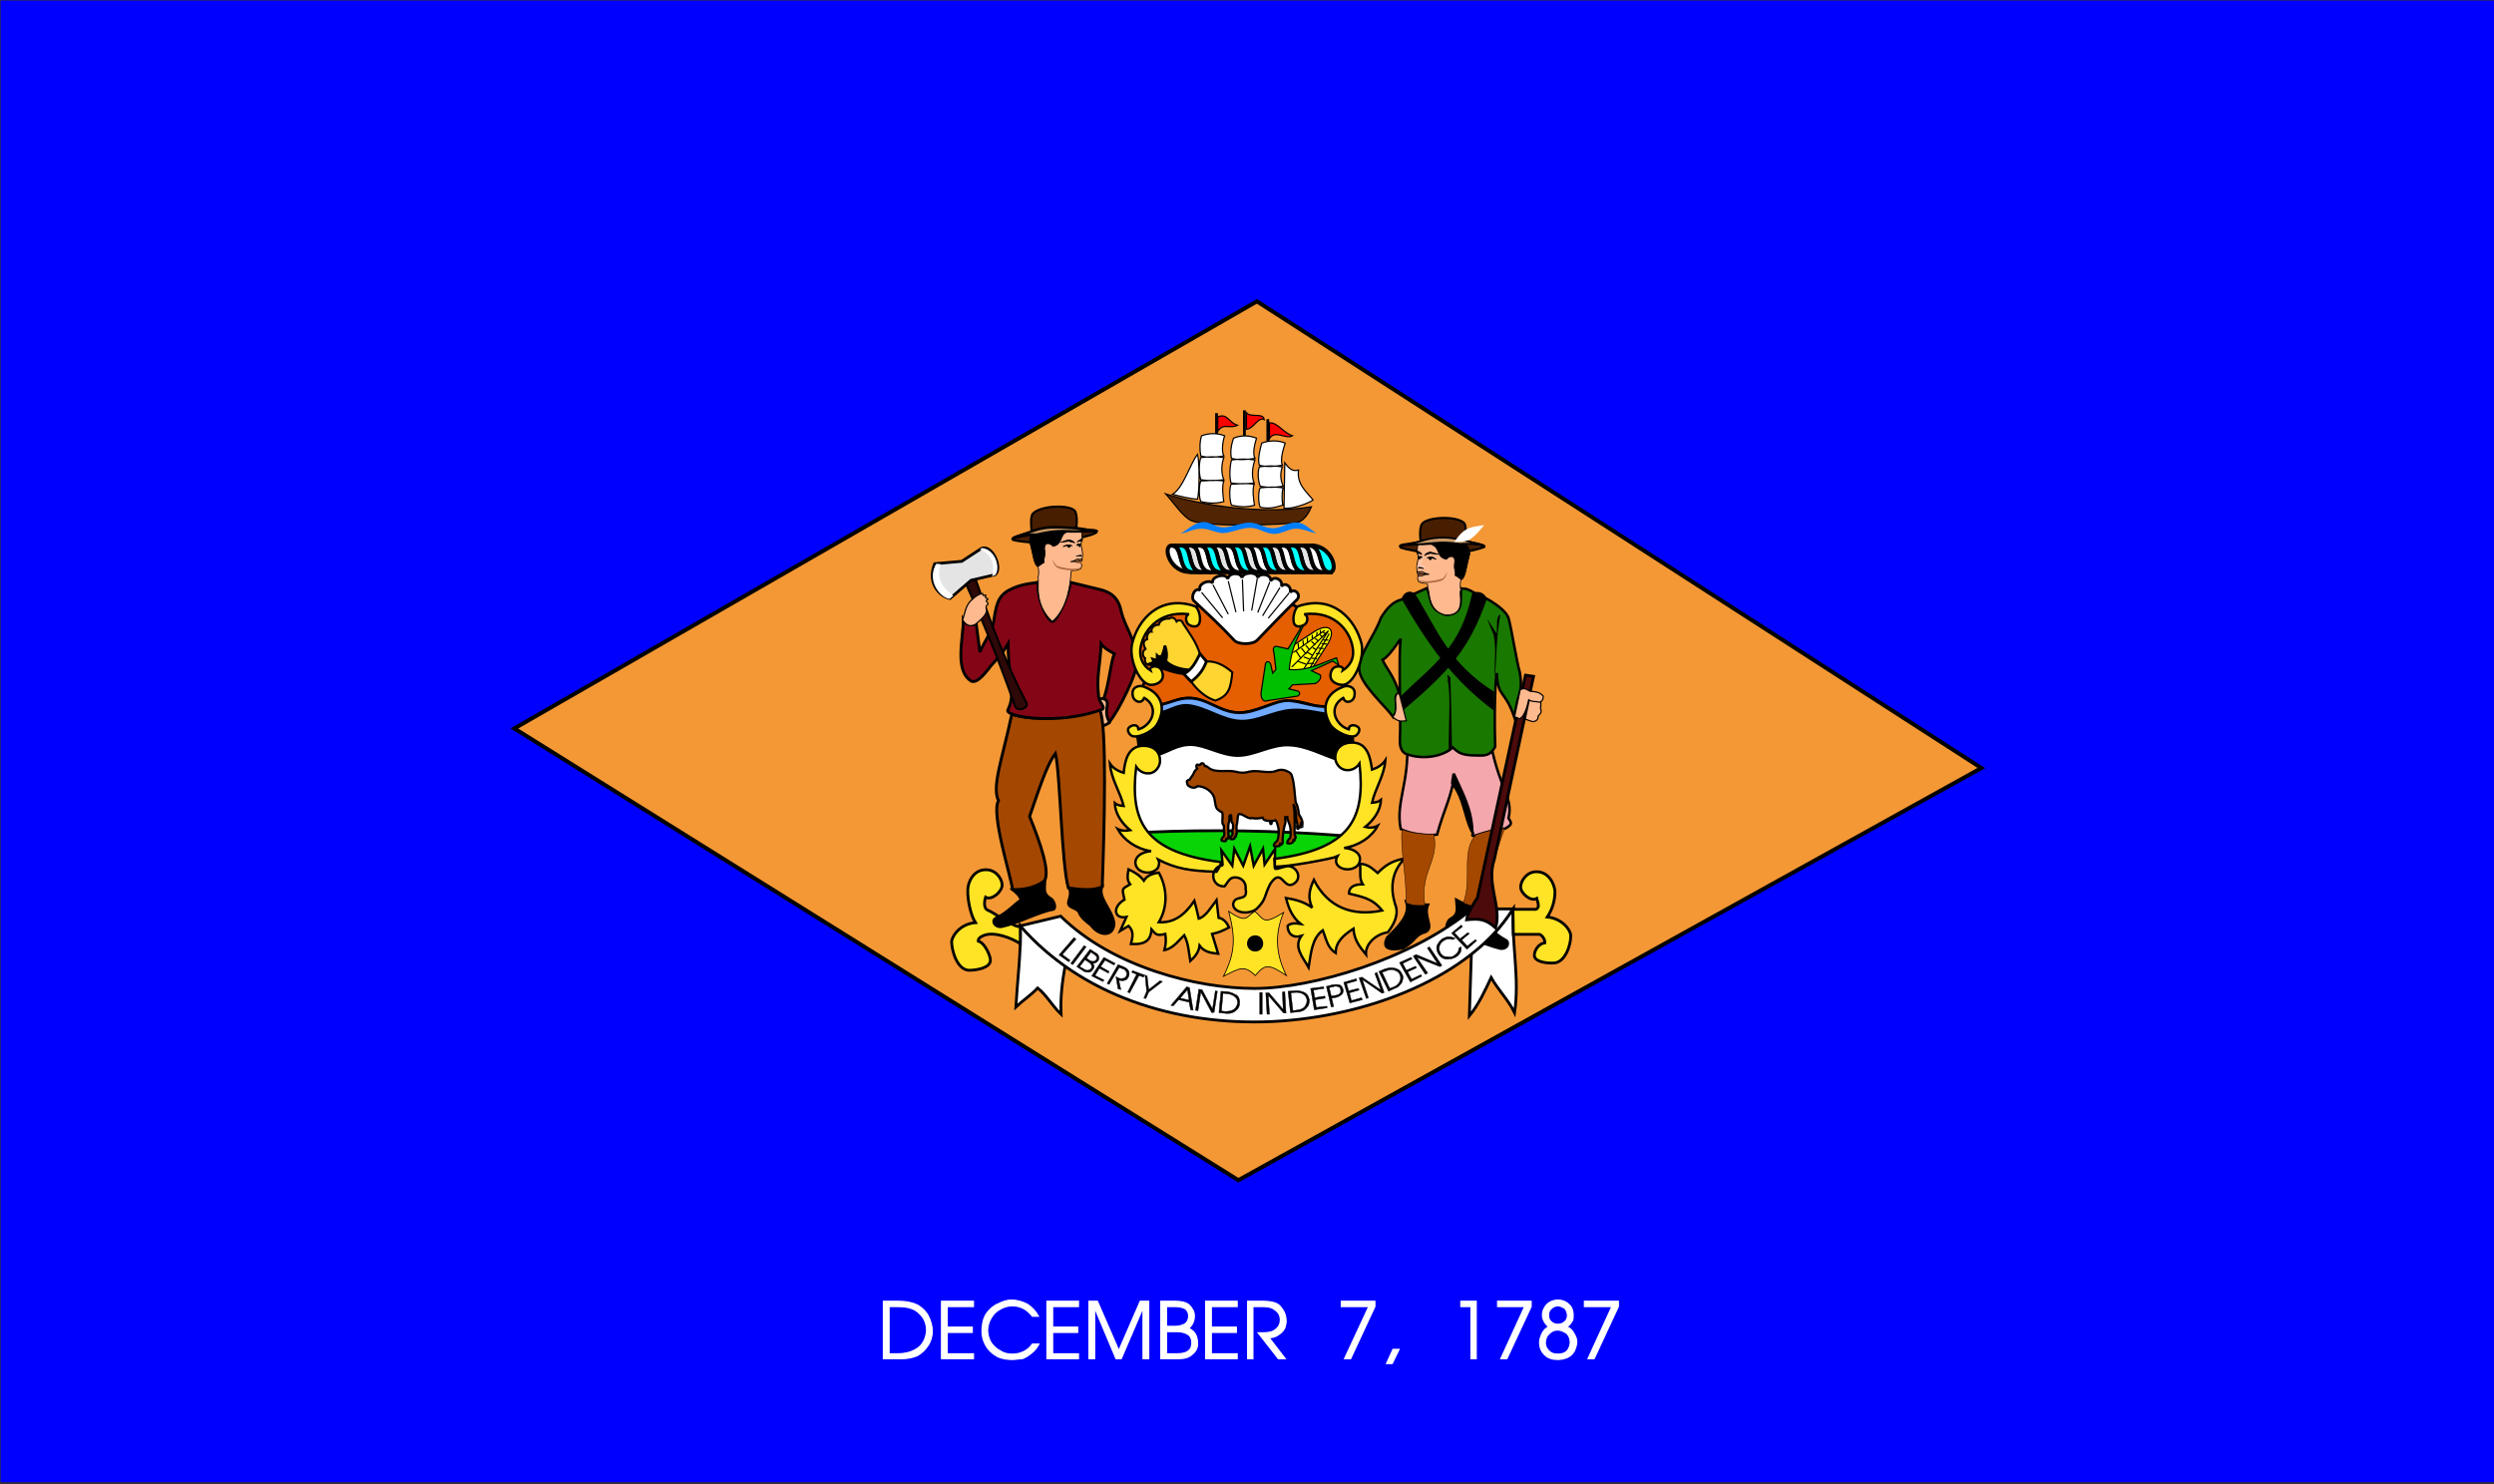 <?xml version="1.0" encoding="UTF-8" standalone="no"?>
<svg
   xmlns:dc="http://purl.org/dc/elements/1.1/"
   xmlns:cc="http://web.resource.org/cc/"
   xmlns:rdf="http://www.w3.org/1999/02/22-rdf-syntax-ns#"
   xmlns:svg="http://www.w3.org/2000/svg"
   xmlns="http://www.w3.org/2000/svg"
   xmlns:sodipodi="http://inkscape.sourceforge.net/DTD/sodipodi-0.dtd"
   xmlns:inkscape="http://www.inkscape.org/namespaces/inkscape"
   width="667"
   height="397"
   id="svg2"
   sodipodi:version="0.32"
   inkscape:version="0.42"
   sodipodi:docname="usa_delaware.svg"
   sodipodi:docbase="/home/demailly/nnew/gis_data/flags/newsvg">
  <rect width="100%" height="100%" fill="#333333" stroke="none"/>
  <sodipodi:namedview
     inkscape:cy="248.77362"
     inkscape:cx="331.03727"
     inkscape:zoom="2.0000000"
     inkscape:window-height="1104"
     inkscape:window-width="1670"
     inkscape:pageshadow="2"
     inkscape:pageopacity="0.0"
     borderopacity="1.0"
     bordercolor="#666666"
     pagecolor="#ffffff"
     id="base"
     inkscape:window-x="186"
     inkscape:window-y="-19"
     inkscape:current-layer="svg2" />
  <defs
     id="defs4">
    <marker
       id="ArrowEnd"
       viewBox="0 0 10 10"
       refX="0"
       refY="5"
       markerUnits="strokeWidth"
       markerWidth="4"
       markerHeight="3"
       orient="auto">
      <path
         d="M 0 0 L 10 5 L 0 10 z"
         id="path7" />
    </marker>
    <marker
       id="ArrowStart"
       viewBox="0 0 10 10"
       refX="10"
       refY="5"
       markerUnits="strokeWidth"
       markerWidth="4"
       markerHeight="3"
       orient="auto">
      <path
         d="M 10 0 L 0 5 L 10 10 z"
         id="path10" />
    </marker>
  </defs>
  <g
     id="g4477">
    <path
       style="fill:#0000ff;stroke:none"
       d="M 0.169,0.151 L 667.285,0.151 L 667.285,396.511 L 0.169,396.511 L 0.169,0.151 L 0.169,0.151 z "
       id="path14" />
    <path
       style="fill:#ffffff;stroke:#ffffff;stroke-width:0.324"
       d="M 236.257,363.463 L 236.257,348.127 L 240.361,348.127 L 240.361,348.127 C 242.305,348.127 243.925,348.451 245.329,349.099 C 246.625,349.855 247.705,350.935 248.245,352.015 C 248.893,353.311 249.326,354.715 249.326,356.119 C 249.326,357.523 248.893,358.927 248.137,360.007 C 247.381,361.195 246.409,362.059 245.221,362.707 C 243.817,363.247 242.521,363.463 241.225,363.463 L 241.225,363.463 L 236.257,363.463 L 236.257,363.463 z M 237.769,349.531 L 237.769,362.167 L 240.145,362.167 L 240.145,362.167 C 242.305,362.167 244.033,361.627 245.437,360.655 C 246.841,359.683 247.597,358.063 247.813,356.119 C 247.813,354.391 247.381,352.771 245.977,351.475 C 244.789,350.179 242.953,349.531 240.361,349.531 L 240.361,349.531 L 237.769,349.531 L 237.769,349.531 z M 251.809,363.463 L 251.809,348.127 L 260.341,348.127 L 260.341,349.531 L 253.321,349.531 L 253.321,355.039 L 260.017,355.039 L 260.017,356.443 L 253.321,356.443 L 253.321,362.167 L 260.341,362.167 L 260.341,363.463 L 251.809,363.463 L 251.809,363.463 z M 262.717,354.823 C 262.825,353.419 263.257,352.123 264.014,351.151 C 264.877,350.071 265.849,349.207 267.037,348.775 C 268.225,348.127 269.413,347.803 270.601,347.803 C 272.005,347.803 273.409,348.235 274.705,348.883 C 275.893,349.639 276.973,350.719 277.729,352.123 L 277.729,352.123 L 276.109,352.123 L 276.109,352.123 C 274.705,350.287 272.869,349.315 270.709,349.315 C 269.737,349.315 268.441,349.639 267.577,350.179 C 266.498,350.719 265.633,351.583 265.093,352.555 C 264.553,353.419 264.121,354.715 264.121,355.903 C 264.121,357.091 264.553,358.387 265.093,359.251 C 265.741,360.115 266.605,360.979 267.577,361.411 C 268.441,362.059 269.737,362.275 270.709,362.275 C 272.869,362.275 274.813,361.411 276.109,359.575 L 276.109,359.575 L 277.837,359.575 L 277.837,359.575 C 277.297,360.547 276.649,361.411 275.893,361.951 C 275.137,362.599 274.273,363.139 273.409,363.463 C 272.653,363.463 271.682,363.679 270.709,363.679 C 269.305,363.679 267.793,363.463 266.605,362.815 C 265.309,362.059 264.121,360.979 263.473,359.575 C 262.717,358.171 262.502,356.551 262.717,354.823 L 262.717,354.823 z M 279.998,363.463 L 279.998,348.127 L 288.421,348.127 L 288.421,349.531 L 281.51,349.531 L 281.51,355.039 L 288.205,355.039 L 288.205,356.443 L 281.51,356.443 L 281.51,362.167 L 288.421,362.167 L 288.421,363.463 L 279.998,363.463 L 279.998,363.463 z M 291.229,363.463 L 291.229,348.127 L 293.497,348.127 L 299.221,361.303 L 304.945,348.127 L 307.213,348.127 L 307.213,363.463 L 305.701,363.463 L 305.701,349.855 L 299.869,363.463 L 298.465,363.463 L 292.741,349.855 L 292.741,363.463 L 291.229,363.463 L 291.229,363.463 z M 314.449,348.127 C 315.961,348.127 317.257,348.451 318.013,349.099 C 318.877,349.963 319.417,350.935 319.417,352.015 C 319.417,353.419 318.877,354.499 317.905,355.363 C 318.661,355.687 319.417,356.335 319.741,356.983 C 320.065,357.523 320.281,358.495 320.281,359.467 C 320.281,360.547 319.849,361.519 318.877,362.275 C 318.013,363.139 316.717,363.463 315.313,363.463 L 315.313,363.463 L 310.453,363.463 L 310.453,348.127 L 314.449,348.127 L 314.449,348.127 z M 311.965,349.531 L 311.965,354.823 L 314.557,354.823 L 314.557,354.823 C 315.421,354.823 316.285,354.499 316.933,354.175 C 317.581,353.635 317.905,352.987 317.905,352.015 C 317.905,351.259 317.581,350.503 316.933,350.071 C 316.285,349.747 315.421,349.531 314.557,349.531 L 314.557,349.531 L 311.965,349.531 L 311.965,349.531 z M 311.965,356.227 L 311.965,362.167 L 314.881,362.167 L 314.881,362.167 C 317.473,362.167 318.769,361.195 318.769,359.251 C 318.769,358.279 318.445,357.415 317.689,356.983 C 316.933,356.443 315.853,356.227 314.557,356.227 L 314.557,356.227 L 311.965,356.227 L 311.965,356.227 z M 322.441,363.463 L 322.441,348.127 L 330.865,348.127 L 330.865,349.531 L 323.953,349.531 L 323.953,355.039 L 330.649,355.039 L 330.649,356.443 L 323.953,356.443 L 323.953,362.167 L 330.865,362.167 L 330.865,363.463 L 322.441,363.463 L 322.441,363.463 z M 333.673,363.463 L 333.673,348.127 L 337.669,348.127 L 337.669,348.127 C 340.045,348.127 341.665,348.559 342.421,349.531 C 343.285,350.503 343.825,351.583 343.933,352.987 C 344.041,353.743 343.825,354.499 343.609,355.255 C 343.177,356.119 342.529,356.659 341.881,357.091 C 341.125,357.631 340.261,357.847 339.397,357.847 L 339.397,357.847 L 343.717,363.463 L 341.881,363.463 L 336.481,356.551 L 337.885,356.551 L 337.885,356.551 C 339.289,356.551 340.369,356.335 341.125,355.687 C 341.989,355.039 342.421,354.175 342.421,353.095 C 342.421,352.015 341.989,351.151 341.125,350.503 C 340.369,349.855 339.397,349.531 338.101,349.531 L 338.101,349.531 L 335.077,349.531 L 335.077,363.463 L 333.673,363.463 L 333.673,363.463 z M 359.593,363.463 L 366.073,349.531 L 358.729,349.531 L 358.729,348.127 L 367.693,348.127 L 367.693,349.531 L 361.213,363.463 L 359.593,363.463 L 359.593,363.463 z M 372.553,360.979 L 374.173,360.979 L 372.337,364.759 L 370.825,364.759 L 372.553,360.979 L 372.553,360.979 z M 393.397,349.531 L 390.697,349.531 L 390.697,348.127 L 394.801,348.127 L 394.801,363.463 L 393.397,363.463 L 393.397,349.531 L 393.397,349.531 z M 401.389,363.463 L 407.761,349.531 L 400.525,349.531 L 400.525,348.127 L 409.489,348.127 L 409.489,349.531 L 403.009,363.463 L 401.389,363.463 L 401.389,363.463 z M 416.617,363.679 C 415.213,363.679 414.025,363.355 413.053,362.383 C 412.081,361.411 411.757,360.223 411.757,359.143 C 411.757,358.279 412.081,357.415 412.513,356.551 C 412.945,355.795 413.485,355.255 414.241,354.931 C 413.809,354.715 413.377,354.175 413.053,353.635 C 412.729,353.095 412.513,352.447 412.513,351.799 C 412.513,350.719 412.945,349.855 413.593,349.099 C 414.241,348.343 415.429,347.803 416.725,347.803 C 417.481,347.803 418.129,348.019 418.777,348.343 C 419.425,348.775 419.965,349.207 420.289,349.855 C 420.613,350.503 420.721,351.259 420.721,351.799 C 420.721,352.447 420.721,353.095 420.397,353.527 C 419.965,354.175 419.533,354.715 418.993,354.931 C 419.857,355.255 420.505,355.903 420.829,356.551 C 421.369,357.415 421.693,358.171 421.693,358.927 C 421.693,359.791 421.369,360.655 421.045,361.411 C 420.613,362.167 419.965,362.815 419.209,363.139 C 418.453,363.463 417.589,363.679 416.617,363.679 L 416.617,363.679 z M 414.133,351.907 C 414.133,352.663 414.457,353.311 414.889,353.635 C 415.537,354.175 416.077,354.283 416.725,354.283 C 417.265,354.283 418.021,354.067 418.561,353.527 C 418.993,353.095 419.209,352.555 419.209,351.907 C 419.209,351.259 418.993,350.611 418.561,350.071 C 417.913,349.639 417.265,349.315 416.617,349.315 C 415.969,349.315 415.321,349.639 414.889,350.071 C 414.241,350.611 414.133,351.259 414.133,351.907 L 414.133,351.907 z M 414.241,356.875 C 413.593,357.415 413.269,358.387 413.269,359.251 C 413.269,360.007 413.593,360.763 414.241,361.411 C 414.889,362.059 415.645,362.275 416.617,362.275 C 417.589,362.275 418.453,362.059 419.101,361.411 C 419.641,360.763 419.965,359.899 419.965,359.143 C 419.965,358.171 419.641,357.415 419.101,356.767 C 418.345,356.227 417.481,355.795 416.509,355.795 C 415.645,355.795 414.781,356.227 414.241,356.875 L 414.241,356.875 z M 424.717,363.463 L 431.089,349.531 L 423.745,349.531 L 423.745,348.127 L 432.817,348.127 L 432.817,349.531 L 426.337,363.463 L 424.717,363.463 L 424.717,363.463 z "
       id="path16" />
    <path
       style="fill:#f49835;stroke:#000000;stroke-width:1.08;fill-opacity:1"
       d="M 336.157,80.611 L 137.545,194.875 L 331.189,315.727 L 529.909,205.459 L 336.157,80.611 L 336.157,80.611 z "
       id="path20" />
    <path
       style="fill:#ffffff;stroke:#000000;stroke-width:0.756"
       d="M 404.737,243.043 C 400.093,249.847 398.365,251.143 393.505,255.139 C 393.397,259.243 393.181,264.319 392.965,271.771 C 395.449,268.747 397.177,264.967 398.797,261.511 C 400.525,264.643 403.441,267.559 405.061,270.907 C 406.465,261.619 404.197,252.439 404.737,243.043 L 404.737,243.043 z "
       id="path22" />
    <path
       style="fill:#ffe425;stroke:#000000;stroke-width:0.756;fill-opacity:1"
       d="M 404.629,243.259 L 404.737,249.955 L 411.757,249.955 L 411.757,249.955 C 412.621,250.279 413.269,251.575 413.161,252.223 C 411.541,252.439 410.353,254.167 410.353,255.571 C 410.353,257.299 413.593,257.731 415.537,257.623 C 418.669,257.515 420.181,252.547 420.073,250.279 C 420.073,248.875 417.913,245.743 413.809,245.311 C 415.105,243.367 415.861,240.991 415.861,238.507 C 415.753,236.563 414.241,233.215 411.001,233.215 C 408.409,233.107 406.681,235.591 406.681,237.319 C 406.681,238.939 409.381,241.315 411.001,240.343 C 411.433,241.855 411.757,242.827 410.785,243.259 L 410.785,243.259 L 404.629,243.259 L 404.629,243.259 z "
       id="path24" />
    <path
       style="fill:#000000;stroke:#000000;stroke-width:0.756"
       d="M 389.509,240.775 C 389.725,243.367 390.157,244.663 387.781,245.959 C 387.241,246.283 386.377,248.443 387.241,248.875 C 391.129,249.631 396.637,252.655 401.281,253.735 C 403.333,253.951 403.765,251.899 402.577,251.467 C 399.553,249.847 397.501,247.255 395.881,246.283 C 396.421,244.879 397.285,244.231 398.149,243.259 C 395.017,242.935 392.425,242.395 389.509,240.775 L 389.509,240.775 z "
       id="path26" />
    <path
       style="fill:#512503;stroke:#000000;stroke-width:0.324;fill-opacity:1"
       d="M 311.749,132.127 C 321.901,135.367 337.453,137.635 350.737,135.583 C 350.089,137.095 348.901,139.255 346.957,139.795 C 344.365,140.335 322.765,141.199 318.553,139.255 C 316.285,138.175 313.909,134.503 311.749,132.127 L 311.749,132.127 z "
       id="path28" />
    <path
       style="fill:#007eff;stroke:none"
       d="M 315.637,142.819 C 317.473,141.847 319.309,139.903 321.361,139.687 C 323.305,139.363 325.141,141.091 327.085,141.091 C 329.353,141.091 331.945,139.795 334.321,139.795 C 336.589,139.903 338.425,141.415 340.693,141.307 C 342.853,141.199 344.905,139.471 347.065,139.795 C 349.009,140.011 350.305,141.523 352.033,142.711 C 350.197,142.279 348.361,141.415 346.525,141.415 C 344.365,141.523 342.637,142.927 340.585,142.819 C 338.317,142.711 336.589,141.199 334.321,141.199 C 331.945,141.199 329.461,142.495 327.193,142.603 C 325.141,142.603 323.413,141.415 321.361,141.415 C 319.417,141.415 317.581,142.387 315.637,142.819 L 315.637,142.819 z "
       id="path30" />
    <path
       style="fill:#ff0000;stroke:#000000;stroke-width:0.324"
       d="M 339.505,113.119 C 341.557,112.903 343.285,115.819 345.661,116.575 C 343.933,117.655 341.017,114.847 339.505,117.331 L 339.505,117.331 L 339.505,113.119 L 339.505,113.119 z M 333.349,110.419 C 334.537,111.823 337.885,110.311 338.101,112.255 C 336.481,111.391 335.401,114.631 333.349,114.847 L 333.349,114.847 L 333.349,110.419 L 333.349,110.419 z M 325.681,115.387 C 327.193,113.011 328.705,114.847 330.973,113.767 C 328.381,112.903 328.381,110.527 325.681,111.499 L 325.681,111.499 L 325.681,115.387 L 325.681,115.387 z "
       id="path32" />
    <path
       style="fill:#e4e4e4;stroke:#000000;stroke-width:1.08"
       d="M 324.061,153.079 C 319.633,153.079 321.793,145.951 318.337,145.951 L 318.337,145.951 L 315.853,145.951 L 315.853,145.951 C 319.309,145.951 317.149,153.079 321.577,153.079 L 321.577,153.079 L 324.061,153.079 L 324.061,153.079 z M 331.513,153.079 C 327.085,153.079 329.245,145.951 325.897,145.951 L 325.897,145.951 L 323.305,145.951 L 323.305,145.951 C 326.761,145.951 324.601,153.079 329.029,153.079 L 329.029,153.079 L 331.513,153.079 L 331.513,153.079 z M 338.965,153.079 C 334.429,153.079 336.697,145.951 333.241,145.951 L 333.241,145.951 L 330.757,145.951 L 330.757,145.951 C 334.105,145.951 331.945,153.079 336.481,153.079 L 336.481,153.079 L 338.965,153.079 L 338.965,153.079 z M 346.525,153.079 C 341.989,153.079 344.149,145.951 340.801,145.951 L 340.801,145.951 L 338.317,145.951 L 338.317,145.951 C 341.665,145.951 339.505,153.079 344.041,153.079 L 344.041,153.079 L 346.525,153.079 L 346.525,153.079 z M 353.869,153.079 C 349.441,153.079 351.601,145.951 348.253,145.951 L 348.253,145.951 L 345.661,145.951 L 345.661,145.951 C 349.117,145.951 346.957,153.079 351.385,153.079 L 351.385,153.079 L 353.869,153.079 L 353.869,153.079 z "
       id="path34" />
    <path
       style="fill:#ffffff;stroke:#000000;stroke-width:1.08"
       d="M 313.369,145.951 C 310.777,145.951 312.829,153.511 318.769,152.971 C 314.989,152.755 316.501,145.951 313.369,145.951 L 313.369,145.951 z M 356.461,153.079 C 351.925,153.079 354.085,145.951 350.737,145.951 L 350.737,145.951 L 348.253,145.951 L 348.253,145.951 C 351.601,145.951 349.441,153.079 353.977,153.079 L 353.977,153.079 L 356.461,153.079 L 356.461,153.079 z M 349.009,153.079 C 344.473,153.079 346.633,145.951 343.285,145.951 L 343.285,145.951 L 340.801,145.951 L 340.801,145.951 C 344.149,145.951 341.989,153.079 346.417,153.079 L 346.417,153.079 L 349.009,153.079 L 349.009,153.079 z M 341.449,153.079 C 337.021,153.079 339.181,145.951 335.725,145.951 L 335.725,145.951 L 333.241,145.951 L 333.241,145.951 C 336.697,145.951 334.429,153.079 338.965,153.079 L 338.965,153.079 L 341.449,153.079 L 341.449,153.079 z M 333.997,153.079 C 329.569,153.079 331.729,145.951 328.273,145.951 L 328.273,145.951 L 325.789,145.951 L 325.789,145.951 C 329.245,145.951 327.085,153.079 331.513,153.079 L 331.513,153.079 L 333.997,153.079 L 333.997,153.079 z M 326.545,153.079 C 322.009,153.079 324.277,145.951 320.821,145.951 L 320.821,145.951 L 318.337,145.951 L 318.337,145.951 C 321.793,145.951 319.525,153.079 324.061,153.079 L 324.061,153.079 L 326.545,153.079 L 326.545,153.079 z "
       id="path36" />
    <path
       style="fill:#00ffff;stroke:#000000;stroke-width:1.08;stroke-miterlimit:4;stroke-dasharray:none"
       d="M 355.597,153.079 C 358.189,153.079 356.137,145.519 350.197,145.951 C 353.977,146.275 352.465,153.079 355.597,153.079 L 355.597,153.079 z M 351.385,153.079 C 346.957,153.079 349.117,145.951 345.661,145.951 L 345.661,145.951 L 343.177,145.951 L 343.177,145.951 C 346.633,145.951 344.473,153.079 348.901,153.079 L 348.901,153.079 L 351.385,153.079 L 351.385,153.079 z M 343.933,153.079 C 339.505,153.079 341.665,145.951 338.209,145.951 L 338.209,145.951 L 335.725,145.951 L 335.725,145.951 C 339.181,145.951 337.021,153.079 341.449,153.079 L 341.449,153.079 L 343.933,153.079 L 343.933,153.079 z M 336.481,153.079 C 332.053,153.079 334.213,145.951 330.757,145.951 L 330.757,145.951 L 328.273,145.951 L 328.273,145.951 C 331.729,145.951 329.569,153.079 333.997,153.079 L 333.997,153.079 L 336.481,153.079 L 336.481,153.079 z M 329.029,153.079 C 324.601,153.079 326.761,145.951 323.305,145.951 L 323.305,145.951 L 320.821,145.951 L 320.821,145.951 C 324.277,145.951 322.117,153.079 326.545,153.079 L 326.545,153.079 L 329.029,153.079 L 329.029,153.079 z M 321.577,153.079 C 317.149,153.079 319.309,145.951 315.853,145.951 L 315.853,145.951 L 313.369,145.951 L 313.369,145.951 C 316.825,145.951 314.665,153.079 319.093,153.079 L 319.093,153.079 L 321.577,153.079 L 321.577,153.079 z "
       id="path38" />
    <path
       style="fill:#ffffff;stroke:#000000;stroke-width:0.756"
       d="M 284.857,258.379 C 284.101,262.591 283.561,266.695 283.777,271.339 C 281.293,268.963 279.781,266.047 277.514,264.319 C 275.678,266.263 273.517,267.667 271.682,269.395 C 272.113,262.051 273.085,254.923 272.869,247.579 C 276.433,251.575 279.781,254.707 284.857,258.379 L 284.857,258.379 z "
       id="path40" />
    <path
       style="fill:#ffe425;stroke:#000000;stroke-width:0.756;fill-opacity:1"
       d="M 272.869,247.903 L 272.869,252.439 L 272.869,252.439 C 270.493,250.927 265.849,249.091 263.041,250.279 C 262.178,250.603 261.529,251.143 261.637,251.791 C 263.257,252.115 264.877,255.571 264.877,256.867 C 264.877,259.027 260.99,259.567 259.153,259.567 C 255.913,259.459 254.51,254.167 254.51,251.899 C 254.617,250.387 256.777,247.147 260.881,246.823 C 259.585,244.879 258.721,240.559 258.829,238.075 C 258.829,236.023 260.341,232.675 263.581,232.675 C 266.281,232.567 268.01,235.051 268.01,236.779 C 268.01,238.507 265.201,240.991 263.581,240.019 C 263.149,241.423 263.149,243.043 264.121,243.475 C 265.741,244.015 271.033,248.119 272.869,247.903 L 272.869,247.903 z "
       id="path42" />
    <path
       style="fill:#e55e00;stroke:#000000;stroke-width:0.756;fill-opacity:1"
       d="M 310.021,189.151 C 309.589,186.451 307.213,185.371 305.377,184.291 C 305.701,183.319 306.133,182.455 306.457,181.483 C 299.869,171.331 309.049,162.259 318.877,162.907 C 325.897,158.371 341.449,158.263 347.605,162.907 C 359.053,162.151 366.289,169.603 360.349,180.403 C 360.133,182.023 360.025,183.751 359.809,185.371 C 357.325,186.235 355.273,188.179 353.545,190.123 C 340.045,191.419 325.789,192.067 310.021,189.151 L 310.021,189.151 z "
       id="path44" />
    <path
       style="fill:#ffffff;stroke:#000000;stroke-width:0.756"
       d="M 319.309,160.747 C 318.337,159.775 319.525,156.967 321.037,157.939 C 320.065,156.427 323.197,154.807 324.385,155.995 C 323.629,154.267 327.949,153.079 328.381,154.915 C 328.489,153.187 331.837,152.971 332.161,154.591 C 332.377,152.971 336.373,152.863 336.373,154.591 C 336.697,153.187 340.153,153.511 339.829,155.455 C 340.801,153.727 343.393,155.347 342.637,156.859 C 343.933,155.563 345.553,157.183 345.013,158.479 C 346.201,157.183 348.145,159.127 346.849,160.423 C 343.177,163.987 339.829,167.551 336.265,171.223 C 335.077,172.519 331.081,172.519 330.001,171.223 C 326.653,167.551 322.981,164.203 319.309,160.747 L 319.309,160.747 z "
       id="path46" />
    <path
       style="fill:#000000;stroke:#000000;stroke-width:0.756"
       d="M 285.937,237.427 C 288.745,237.751 292.093,238.183 294.685,237.211 C 293.605,240.235 297.385,243.259 297.925,246.931 C 297.925,250.603 294.037,250.603 291.769,247.471 C 286.909,243.799 290.149,244.231 286.693,242.719 C 284.425,241.639 287.125,240.235 285.937,237.427 L 285.937,237.427 z M 279.457,235.483 C 279.349,238.075 278.917,239.155 281.077,240.451 C 281.725,240.775 282.589,242.827 281.725,243.259 C 277.837,243.907 272.437,246.931 267.793,247.903 C 265.741,248.011 265.201,246.067 266.389,245.635 C 269.521,244.123 271.465,241.747 273.085,240.775 C 272.653,239.371 271.789,238.831 270.817,237.967 C 274.057,237.535 276.649,237.103 279.457,235.483 L 279.457,235.483 z "
       id="path48" />
    <path
       style="fill:#ffb98e;stroke:#000000;stroke-width:0.756"
       d="M 295.225,186.991 C 296.197,187.207 297.061,187.423 298.033,187.639 C 297.601,189.475 297.169,191.311 296.737,193.255 C 295.441,194.335 293.713,194.551 291.985,194.335 C 292.309,192.067 292.633,189.907 292.957,187.747 C 293.713,187.531 294.037,186.559 295.225,186.991 L 295.225,186.991 z "
       id="path50" />
    <path
       style="fill:#a44700;stroke:#000000;stroke-width:0.78;stroke-miterlimit:4;stroke-dasharray:none;fill-opacity:1"
       d="M 270.601,191.095 C 268.01,203.191 265.201,210.427 267.037,214.207 C 264.985,217.555 270.277,234.187 270.817,237.967 C 273.733,238.183 277.514,237.211 279.349,235.591 C 280.861,233.215 278.269,225.547 275.353,218.419 C 277.514,212.263 279.889,204.595 282.265,201.571 C 283.561,206.971 283.885,231.163 285.721,237.535 C 288.313,237.859 292.201,238.507 294.793,237.211 C 295.333,221.983 296.089,193.579 294.145,190.015 C 291.445,189.799 280.213,194.011 270.601,191.095 L 270.601,191.095 z "
       id="path52" />
    <path
       style="fill:#840616;stroke:#000000;stroke-width:0.78;stroke-miterlimit:4;stroke-dasharray:none;fill-opacity:1"
       d="M 265.093,178.027 C 263.797,179.647 261.529,182.887 259.801,182.239 C 255.157,179.431 257.641,170.791 257.641,165.823 C 258.721,167.659 260.233,167.119 261.097,167.011 L 261.097,167.011 L 262.069,174.463 L 262.069,174.463 C 262.825,172.303 265.633,168.631 265.849,165.607 C 266.605,160.531 267.469,158.911 270.817,157.399 C 273.949,155.995 276.973,155.995 277.729,155.779 C 276.973,159.559 280.213,166.363 281.51,166.255 C 282.697,166.147 285.937,159.235 286.261,155.779 L 294.253,157.723 C 296.737,158.371 299.113,159.559 299.869,163.663 C 300.841,167.551 303.973,172.087 304.297,176.191 C 304.297,179.971 299.329,189.799 296.737,193.147 C 294.793,190.015 297.385,187.855 295.225,186.883 C 296.737,182.347 297.061,176.947 298.033,174.895 C 296.305,173.923 295.441,173.491 294.469,172.195 C 294.253,178.243 293.173,180.835 293.821,186.343 C 293.929,187.963 295.873,189.367 294.685,189.799 C 283.021,194.119 268.873,191.743 269.521,190.015 L 269.521,190.015 L 270.17,188.395 L 270.17,188.395 C 271.357,183.859 269.521,179.539 269.629,172.195 C 268.117,174.679 267.361,175.543 265.093,178.027 L 265.093,178.027 z "
       id="path54" />
    <path
       style="fill:#2f0808;stroke:#000000;stroke-width:0.556;stroke-miterlimit:4;stroke-dasharray:none;fill-opacity:1"
       d="M 258.073,155.563 C 262.825,166.147 267.253,176.839 271.465,188.935 C 272.437,190.771 275.569,189.151 274.381,187.747 C 268.765,176.947 264.661,165.715 260.666,154.267 L 260.666,154.267 L 258.073,155.563 L 258.073,155.563 z "
       id="path56" />
    <path
       style="fill:#e4e4e4;stroke:#000000;stroke-width:0.756;stroke-miterlimit:4;stroke-dasharray:none"
       d="M 254.077,160.099 L 259.693,155.239 L 266.173,153.727 L 266.173,153.727 C 268.225,151.891 265.309,145.519 262.502,146.707 L 262.502,146.707 L 257.209,150.163 L 249.973,150.811 L 249.973,150.811 C 247.705,156.535 251.917,159.775 254.077,160.099 L 254.077,160.099 z "
       id="path58" />
    <path
       style="fill:#000000;stroke:#000000;stroke-width:0.756"
       d="M 381.841,242.071 C 378.925,242.071 378.925,241.963 376.117,241.207 C 377.305,244.771 374.065,247.795 371.041,250.819 C 369.529,253.735 371.581,254.275 375.253,253.627 C 378.601,251.683 378.277,250.063 381.193,249.307 C 383.677,248.119 380.545,245.203 381.841,242.071 L 381.841,242.071 z "
       id="path60" />
    <path
       style="fill:#f4a7ad;stroke:#000000;stroke-width:0.68;stroke-miterlimit:4;stroke-dasharray:none;fill-opacity:1"
       d="M 398.689,198.979 C 401.281,211.723 404.737,213.451 403.441,218.851 C 404.305,220.255 404.521,220.471 402.577,221.659 C 396.097,222.307 392.965,224.791 393.937,222.955 C 391.777,216.475 390.913,212.587 388.645,209.455 C 387.349,215.071 386.161,216.691 384.325,223.279 C 381.733,223.603 377.197,223.171 374.605,221.767 C 373.201,214.639 376.873,209.563 376.333,198.763 C 378.925,198.439 389.293,199.843 398.689,198.979 L 398.689,198.979 z "
       id="path62" />
    <path
       style="fill:#197800;stroke:#000000;stroke-width:0.68;stroke-miterlimit:4;stroke-dasharray:none;fill-opacity:1"
       d="M 404.953,191.743 L 405.817,187.423 L 405.817,187.423 C 406.573,185.047 407.113,183.643 406.465,179.863 C 405.709,177.487 404.413,169.171 403.549,165.715 C 403.009,163.015 397.609,159.883 394.477,158.695 C 391.885,157.075 391.453,157.615 390.697,157.399 C 390.589,161.287 391.345,164.203 386.809,164.527 C 382.489,163.231 382.813,161.071 381.733,157.291 L 377.845,159.019 C 375.361,161.071 372.985,159.235 369.313,165.283 C 367.585,170.143 363.697,174.571 363.481,178.783 C 363.481,182.779 370.069,188.395 372.661,191.851 C 374.605,188.611 372.013,186.343 374.173,185.371 C 372.661,180.511 370.717,178.783 369.745,176.515 C 371.473,175.651 373.633,172.195 374.605,170.899 C 373.957,175.543 374.713,191.851 374.389,198.007 C 374.281,199.735 374.929,201.247 376.009,201.679 C 380.545,203.407 386.053,202.327 388.537,199.951 C 390.265,201.679 391.345,202.111 395.665,202.111 C 398.257,202.219 399.013,201.247 399.877,199.735 C 399.553,189.043 399.985,181.375 400.309,180.079 C 400.633,186.883 402.361,184.291 404.953,191.743 L 404.953,191.743 z "
       id="path64" />
    <path
       style="fill:#ffd531;stroke:#000000;stroke-width:0.556;stroke-miterlimit:4;stroke-dasharray:none"
       d="M 316.393,166.795 C 318.013,169.279 319.957,171.763 320.929,175.003 C 321.469,175.651 322.117,176.299 322.765,176.947 C 325.465,176.839 327.733,178.243 329.569,179.863 C 329.137,184.075 328.705,186.127 325.033,187.423 C 322.549,186.667 320.173,184.615 318.661,182.455 C 317.797,181.591 317.473,181.051 316.609,180.295 C 313.585,180.079 310.453,178.567 307.537,177.811 C 306.565,178.243 306.025,176.839 306.241,176.083 C 305.377,175.435 305.485,174.139 306.349,173.599 C 305.917,172.843 305.377,171.439 306.781,171.007 C 306.565,170.143 307.213,168.739 307.969,168.955 C 307.753,167.875 308.833,167.119 309.913,167.119 C 310.129,166.147 311.209,165.391 312.721,165.499 C 313.369,164.959 314.233,165.283 314.665,166.255 C 315.205,165.715 316.177,165.931 316.393,166.795 L 316.393,166.795 z "
       id="path66" />
    <path
       style="fill:#000000;stroke:#000000;stroke-width:0.756"
       d="M 311.533,172.735 C 311.965,174.031 312.181,175.327 311.749,176.839 C 312.937,178.135 315.205,178.999 317.689,179.215 C 317.365,179.647 317.149,179.971 316.501,180.079 C 313.369,179.647 310.561,178.567 307.537,177.595 C 307.861,177.487 308.077,177.379 308.509,177.163 C 308.509,176.947 308.509,176.623 308.401,176.407 C 308.725,176.515 308.941,176.515 309.265,176.515 C 309.589,176.083 309.481,175.867 309.481,175.435 C 309.805,175.759 310.237,175.651 310.669,175.651 C 311.101,174.679 311.425,173.815 311.533,172.735 L 311.533,172.735 z "
       id="path68" />
    <path
       style="fill:#ffffff;stroke:#000000;stroke-width:0.756"
       d="M 320.929,174.895 C 319.849,177.055 318.769,179.215 316.609,180.295 L 316.609,180.295 L 318.553,182.347 L 318.553,182.347 C 320.605,180.835 321.793,179.215 322.657,176.947 L 322.657,176.947 L 320.929,174.895 L 320.929,174.895 z "
       id="path70" />
    <path
       style="fill:#ffff00;stroke:#000000;stroke-width:0.324"
       d="M 350.521,179.431 L 355.273,171.979 L 355.273,171.979 C 357.217,168.415 355.489,166.795 352.033,168.631 L 352.033,168.631 L 344.581,173.491 L 344.797,179.215 L 350.521,179.431 L 350.521,179.431 z "
       id="path72" />
    <path
       style="fill:#00be00;stroke:#000000;stroke-width:0.324"
       d="M 344.797,179.107 C 349.657,179.539 353.221,177.487 357.433,175.975 L 357.433,175.975 L 358.081,178.027 L 356.461,176.839 L 350.737,179.431 L 353.005,180.511 L 353.005,180.511 C 353.761,181.159 352.357,182.995 351.385,182.887 L 351.385,182.887 L 345.661,183.211 L 344.689,184.291 L 346.957,184.831 L 346.957,184.831 C 347.713,184.939 347.821,186.019 346.957,186.235 L 346.957,186.235 L 339.073,187.423 L 339.073,187.423 C 338.101,187.855 337.237,187.207 337.237,185.479 L 337.237,185.479 L 338.425,177.703 L 338.425,177.703 C 338.533,176.839 339.397,176.731 339.829,177.703 L 339.829,177.703 L 340.369,180.079 L 341.233,179.107 L 340.693,174.571 L 340.693,174.571 C 340.261,173.383 340.801,172.735 341.557,172.951 L 341.557,172.951 L 344.473,173.599 L 347.821,168.091 L 346.525,166.471 L 348.685,167.227 L 348.685,167.227 C 346.525,171.223 345.229,174.463 344.797,179.107 L 344.797,179.107 z "
       id="path74" />
    <path
       style="fill:#ffffff;stroke:#000000;stroke-width:0.756"
       d="M 308.401,198.871 C 297.385,204.271 300.085,218.527 306.673,225.763 C 322.117,234.511 339.505,233.323 357.217,228.355 C 366.397,217.447 369.097,202.111 357.973,199.087 C 341.449,196.819 324.925,196.063 308.401,198.871 L 308.401,198.871 z "
       id="path76" />
    <path
       style="fill:#09d405;stroke:#000000;stroke-width:0.756;fill-opacity:1"
       d="M 306.673,222.631 C 324.277,221.875 341.449,222.199 358.297,223.495 C 358.513,229.543 341.989,232.891 333.025,232.783 C 320.929,232.567 310.561,229.327 306.673,222.631 L 306.673,222.631 z "
       id="path78" />
    <path
       style="fill:#000000;stroke:#000000;stroke-width:0.756"
       d="M 309.589,188.503 C 309.697,192.175 306.673,194.443 304.189,196.711 C 304.405,197.899 304.513,199.087 304.621,200.275 C 306.349,199.735 308.617,200.491 309.373,202.003 C 312.505,201.139 314.881,199.087 318.661,199.195 C 322.441,199.303 326.653,202.111 331.081,202.111 C 335.509,202.111 340.045,199.087 344.689,199.303 C 349.333,199.411 353.761,202.003 358.297,203.407 C 358.189,201.247 360.241,200.275 361.861,199.843 C 361.753,198.547 361.753,197.143 361.753,195.847 C 358.081,195.307 355.813,192.067 354.949,188.935 C 351.277,189.475 348.901,187.423 344.797,187.531 C 340.693,187.531 335.725,190.771 331.189,190.663 C 326.545,190.663 321.901,186.775 318.229,186.775 C 314.449,186.667 312.829,188.719 309.589,188.503 L 309.589,188.503 z "
       id="path80" />
    <path
       style="fill:#71aaff;stroke:#000000;stroke-width:0.756"
       d="M 310.561,188.503 C 312.829,187.963 315.097,186.883 317.365,186.775 C 322.873,186.451 325.897,190.555 331.405,190.663 C 335.941,190.771 341.125,187.207 344.689,187.423 C 348.253,187.639 351.925,189.367 355.165,188.935 C 355.489,189.691 355.705,190.447 356.029,191.203 C 352.357,190.771 348.793,189.691 345.229,190.015 C 340.693,190.339 336.265,193.147 331.729,192.931 C 326.869,192.715 322.549,189.259 317.689,188.719 C 315.205,188.503 312.937,190.015 310.561,190.663 C 310.561,189.907 310.561,189.151 310.561,188.503 L 310.561,188.503 z "
       id="path82" />
    <path
       style="fill:#ffe425;stroke:#000000;stroke-width:0.656;stroke-miterlimit:4;stroke-dasharray:none"
       d="M 363.589,204.271 C 362.941,205.243 361.645,206.215 360.025,205.999 C 358.297,205.891 357.001,204.055 357.109,202.543 C 357.109,200.599 358.513,198.655 361.645,198.655 C 365.749,198.655 366.505,202.759 366.937,205.891 C 368.233,205.459 369.637,204.703 370.501,203.407 C 370.177,207.619 367.801,210.859 366.937,214.747 C 368.017,214.639 368.665,214.531 369.313,213.991 C 369.205,216.907 367.369,219.391 365.101,221.227 C 366.289,221.551 367.477,221.443 368.449,220.903 C 366.937,223.819 363.589,226.195 359.485,226.843 C 362.185,227.059 363.913,228.355 363.697,230.083 C 363.589,231.811 361.861,232.567 360.349,232.567 C 358.297,232.567 356.569,231.055 357.649,229.111 C 356.569,229.651 344.041,232.027 340.909,231.811 L 340.909,231.811 L 340.801,229.759 L 340.801,229.759 C 361.321,227.167 365.209,218.851 363.589,204.271 L 363.589,204.271 z M 303.865,205.135 C 304.513,206.107 305.809,207.079 307.429,206.863 C 309.049,206.755 310.345,204.919 310.237,203.407 C 310.237,201.463 308.941,199.519 305.809,199.519 C 301.597,199.519 300.841,203.623 300.517,206.755 C 299.113,206.323 297.709,205.567 296.845,204.271 C 297.169,208.483 299.545,211.723 300.517,215.611 C 299.437,215.503 298.789,215.395 298.141,214.855 C 298.249,217.771 300.085,220.255 302.245,222.091 C 301.057,222.307 299.977,222.307 298.897,221.767 C 300.517,224.683 303.757,227.059 307.861,227.707 C 305.161,227.923 303.541,229.219 303.649,230.947 C 303.865,232.675 305.485,233.431 306.997,233.431 C 308.185,233.431 309.265,232.783 309.697,232.135 C 310.021,231.379 310.129,230.623 309.805,229.975 C 314.449,232.351 318.121,232.999 325.357,233.215 C 325.897,232.351 326.545,231.379 326.545,230.623 C 306.025,228.031 302.137,219.715 303.865,205.135 L 303.865,205.135 z M 305.809,186.559 C 306.133,186.991 305.377,187.747 304.729,187.747 C 304.081,187.747 302.893,187.207 302.893,185.587 C 302.785,183.643 304.837,183.211 306.025,183.751 C 311.641,185.911 311.425,190.555 309.373,193.903 C 308.185,195.847 303.865,197.791 302.461,196.711 C 301.705,196.063 301.381,195.091 302.029,194.551 C 302.677,194.011 303.433,193.903 303.865,194.119 C 304.297,194.335 304.729,194.875 304.189,195.199 C 307.969,194.335 310.453,189.151 305.809,186.559 L 305.809,186.559 z M 359.485,186.559 C 359.053,186.991 359.809,187.747 360.457,187.747 C 361.213,187.747 362.293,187.207 362.293,185.587 C 362.401,183.643 360.349,183.211 359.161,183.751 C 353.545,185.911 353.761,190.555 355.813,193.903 C 357.109,195.847 361.321,197.791 362.725,196.711 C 363.481,196.063 363.805,195.091 363.265,194.551 C 362.617,194.011 361.861,193.903 361.321,194.119 C 360.889,194.335 360.457,194.875 360.997,195.199 C 357.325,194.335 354.733,189.151 359.485,186.559 L 359.485,186.559 z M 348.793,164.311 C 349.873,164.527 349.873,166.363 349.009,167.011 C 348.145,167.659 346.741,167.875 346.201,167.011 C 345.445,165.607 346.309,162.475 347.281,162.151 C 356.677,159.019 362.509,165.823 364.129,172.195 C 364.993,176.191 362.077,183.211 359.053,183.211 C 357.433,183.211 355.813,182.239 355.813,180.835 C 355.813,179.431 356.569,178.459 357.433,178.351 C 358.297,178.135 359.485,178.459 359.161,179.323 C 360.997,178.135 362.077,176.299 361.861,174.031 C 361.537,169.495 357.433,163.231 348.793,164.311 L 348.793,164.311 z M 318.013,164.311 C 316.933,164.527 317.041,166.363 317.797,167.011 C 318.661,167.659 320.065,167.875 320.605,167.011 C 321.469,165.607 320.497,162.475 319.525,162.151 C 310.129,159.019 304.297,165.823 302.785,172.195 C 301.813,176.191 304.729,183.211 307.861,183.211 C 309.481,183.211 310.993,182.239 310.993,180.835 C 310.993,179.431 310.237,178.459 309.373,178.351 C 308.617,178.135 307.321,178.459 307.645,179.323 C 305.809,178.135 304.837,176.299 304.945,174.031 C 305.269,169.495 309.373,163.231 318.013,164.311 L 318.013,164.311 z M 326.329,231.595 C 326.761,231.487 326.977,231.703 326.977,231.271 L 326.977,231.271 L 326.653,227.491 L 329.569,231.595 L 330.109,227.059 L 332.485,231.595 L 334.321,226.411 L 335.293,231.595 L 337.777,227.059 L 338.209,231.271 L 341.017,227.059 L 340.909,232.027 L 340.909,232.027 C 340.909,232.999 342.205,232.027 344.473,231.703 C 346.957,231.811 348.469,235.159 345.769,236.563 C 343.177,237.859 342.745,231.919 339.721,236.455 C 337.993,239.803 338.749,240.559 336.049,243.151 C 334.213,244.663 330.001,244.447 329.785,241.963 C 330.109,239.047 333.889,241.531 333.133,237.751 C 333.349,236.131 332.053,234.727 330.433,234.727 C 328.813,234.619 328.489,235.915 327.517,237.103 C 324.169,237.319 323.305,232.891 326.329,231.595 L 326.329,231.595 z M 309.913,233.431 C 311.965,237.103 312.613,242.179 309.913,246.715 C 313.801,246.931 316.717,244.987 319.417,240.991 C 319.849,242.611 320.281,244.123 320.605,245.743 C 322.441,245.203 323.737,242.935 325.357,240.775 C 325.573,242.395 325.681,243.907 325.897,245.527 C 327.085,245.743 327.949,246.499 328.705,248.119 C 326.761,249.091 326.113,249.415 324.169,249.847 C 324.709,251.575 325.249,253.411 325.789,255.139 C 323.629,254.923 322.009,254.599 320.821,252.979 C 320.605,254.707 319.633,255.895 318.337,257.083 C 317.905,254.707 317.905,252.547 316.717,250.171 C 315.313,251.467 313.801,253.735 311.425,254.167 C 311.857,252.547 311.857,251.251 311.641,249.847 C 309.481,250.387 309.157,250.063 307.969,248.659 C 307.753,251.359 306.565,252.763 302.461,252.547 C 303.001,250.387 303.217,249.091 301.813,247.687 C 301.057,248.119 300.301,248.659 299.545,249.091 C 300.085,247.795 300.733,246.607 301.273,245.311 C 297.925,245.959 297.385,242.611 300.733,240.667 C 300.085,237.535 299.869,237.967 302.245,236.563 C 301.273,235.375 301.597,233.971 301.813,232.567 C 303.649,233.431 304.837,234.187 305.917,235.591 C 306.781,234.187 308.077,233.755 309.913,233.431 L 309.913,233.431 z M 371.149,249.415 C 372.769,247.363 374.281,244.555 373.093,241.855 C 371.797,237.535 372.121,233.215 375.685,229.651 C 372.121,230.299 370.393,231.595 368.449,233.539 C 366.829,232.243 366.073,231.271 363.697,231.055 C 364.021,232.891 363.373,234.943 364.453,236.563 C 361.753,236.563 360.781,237.535 360.781,239.047 C 364.129,239.911 367.045,240.235 369.637,243.583 C 361.753,245.203 355.165,242.827 351.385,235.375 C 350.197,237.859 349.657,240.235 350.953,242.827 C 348.685,241.207 346.525,240.667 343.933,240.235 C 344.581,242.827 345.553,245.311 347.821,247.147 C 346.309,246.931 345.121,246.931 344.365,247.687 C 344.365,249.847 345.877,251.035 348.037,250.387 C 345.877,253.411 348.469,256.111 349.981,258.811 C 350.629,254.923 350.845,251.035 353.761,248.875 C 354.733,251.251 354.949,253.519 357.217,254.923 C 357.217,252.007 359.269,250.171 361.969,248.443 C 362.185,251.359 363.373,252.979 365.317,255.355 C 365.101,252.547 368.017,249.847 371.149,249.415 L 371.149,249.415 z "
       id="path84" />
    <path
       style="fill:#a44800;stroke:#000000;stroke-width:0.612;stroke-miterlimit:4;stroke-dasharray:none;fill-opacity:1"
       d="M 320.929,204.595 C 321.361,203.947 321.901,204.055 322.225,204.919 C 322.873,204.919 322.981,205.243 323.305,205.459 C 325.249,206.863 328.057,205.891 330.433,206.431 C 331.945,206.863 333.025,206.755 334.105,206.431 C 336.373,205.891 339.289,207.079 341.341,206.215 C 342.637,205.675 343.717,205.999 344.689,206.539 C 345.229,206.863 345.445,207.187 345.553,207.727 C 346.201,209.779 346.201,212.263 346.525,214.639 C 346.525,214.747 346.849,215.071 346.957,215.611 C 347.281,216.799 347.281,216.907 347.389,217.879 C 347.389,217.879 348.469,219.391 348.361,220.471 C 348.253,220.255 348.145,220.039 347.929,220.147 C 347.821,220.471 347.821,221.011 348.037,221.335 C 347.821,221.443 347.605,221.119 347.497,220.903 C 347.497,221.119 347.497,221.443 347.389,221.551 C 347.281,221.227 347.389,221.119 347.173,221.011 C 347.065,221.227 347.065,221.551 347.065,221.983 C 347.065,221.767 346.741,221.227 346.957,220.795 C 346.957,219.931 346.525,219.283 346.633,218.203 C 346.633,217.555 346.309,215.719 345.985,215.287 C 345.877,215.071 346.201,216.799 346.201,217.339 C 346.201,217.987 346.309,221.659 346.201,222.307 C 346.201,222.739 346.201,223.279 346.309,223.495 C 346.525,223.711 346.525,223.711 346.525,224.035 C 346.525,224.143 346.525,224.251 346.309,224.251 C 346.201,224.359 346.309,224.683 346.201,224.899 C 345.985,225.007 345.985,224.683 345.877,224.683 C 345.769,224.791 345.877,225.115 345.769,225.331 C 345.445,225.655 344.581,225.763 344.257,225.547 C 344.257,224.899 344.581,224.683 345.013,224.143 C 345.337,223.495 345.121,222.523 345.121,221.659 C 345.013,220.363 344.257,219.499 344.257,218.527 C 344.149,218.527 343.933,218.743 343.717,218.635 C 343.609,219.283 343.933,219.823 343.717,220.255 C 343.393,221.227 342.853,224.143 343.069,225.223 C 343.177,225.547 342.961,225.655 342.853,225.655 C 342.853,225.655 342.853,225.655 342.745,225.655 C 342.745,225.655 342.853,225.871 342.745,225.979 C 342.529,225.979 342.529,225.871 342.313,225.763 C 342.205,225.979 342.313,226.087 342.205,226.303 C 341.773,226.303 341.125,226.627 340.693,226.303 C 340.585,225.547 341.341,225.331 341.665,224.791 C 341.881,224.143 342.205,222.307 341.773,221.011 C 341.773,220.903 341.449,219.715 341.125,219.391 C 340.801,219.499 340.585,219.715 340.153,219.607 C 340.045,219.823 340.153,220.147 340.045,220.363 C 340.045,220.471 339.721,220.579 339.721,220.255 C 339.721,220.039 339.613,219.607 339.613,219.607 C 339.073,219.607 337.885,219.607 337.669,218.743 C 336.373,218.959 335.941,219.067 334.861,218.851 C 333.673,219.283 332.161,217.339 331.189,217.879 C 330.973,218.527 330.973,219.715 330.865,220.255 C 330.541,221.011 330.757,221.875 330.757,223.063 C 330.757,223.171 330.649,223.279 330.541,223.279 C 330.541,223.387 330.541,223.711 330.541,223.819 C 330.325,224.035 330.217,223.603 330.109,224.359 C 329.893,224.467 329.245,224.683 329.029,224.359 C 329.029,223.927 329.353,223.603 329.569,223.387 C 329.677,222.955 329.677,222.847 329.569,222.415 C 329.677,222.091 329.677,221.659 329.785,221.443 C 329.785,221.119 329.785,220.471 329.677,220.255 L 329.677,220.255 L 329.461,220.039 L 329.461,220.039 C 329.245,219.499 329.353,218.743 329.245,218.095 C 329.029,217.987 329.029,217.987 328.813,218.311 C 328.813,218.743 328.813,219.607 328.705,219.931 C 328.381,220.363 328.489,222.631 328.597,223.927 C 328.597,224.143 328.381,224.035 328.381,224.359 C 328.381,224.575 328.165,224.467 327.949,224.359 C 327.841,224.359 327.949,224.899 327.841,225.007 C 327.517,225.007 326.869,225.115 326.653,224.791 C 326.653,224.359 326.977,224.035 327.301,223.711 C 327.625,223.171 327.301,221.983 327.301,220.795 L 327.301,220.795 L 327.085,220.579 L 327.085,220.579 C 326.653,220.039 327.193,218.419 326.869,217.339 C 324.925,216.367 325.249,215.935 324.817,213.775 C 324.385,211.507 321.901,210.319 320.281,210.319 C 319.633,210.859 318.877,210.859 318.013,210.319 C 317.689,210.211 317.473,209.779 317.473,209.347 C 317.257,208.915 317.581,208.699 318.121,208.591 C 318.445,208.051 319.093,207.295 319.201,206.971 C 319.309,206.431 319.957,205.783 320.173,205.567 C 319.957,205.243 319.849,204.919 320.065,204.595 C 320.389,204.379 320.605,204.811 320.929,204.595 L 320.929,204.595 z "
       id="path86" />
    <path
       style="stroke:#000000;stroke-width:0.108;fill-opacity:1;fill:#a44800"
       d="M 394.801,223.279 C 390.589,227.599 393.829,235.159 391.345,241.531 C 393.073,242.287 393.505,242.179 395.341,242.935 C 397.933,235.375 399.769,229.111 402.361,221.659 C 398.797,221.875 397.825,222.415 394.801,223.279 L 394.801,223.279 z M 374.929,221.875 C 374.497,228.463 376.225,233.863 376.009,241.531 C 378.061,242.287 378.709,242.287 381.085,242.179 C 379.681,232.891 384.973,230.623 383.461,223.171 C 380.329,223.279 376.873,222.739 374.929,221.875 L 374.929,221.875 z "
       id="path88" />
    <path
       style="fill:#000000;stroke:none"
       d="M 393.721,158.695 C 390.697,173.167 383.785,177.379 374.497,186.343 L 374.497,186.343 L 375.361,189.907 L 375.361,189.907 C 387.673,179.539 393.073,173.383 397.609,160.315 C 397.285,158.695 395.449,157.831 393.721,158.695 L 393.721,158.695 z "
       id="path90" />
    <path
       style="fill:#000000;stroke:none"
       d="M 374.821,160.207 C 381.949,172.519 388.429,181.807 399.553,190.123 L 399.553,190.123 L 399.553,185.047 L 399.553,185.047 C 387.349,177.271 384.433,168.523 378.493,158.911 C 376.981,157.615 375.361,158.479 374.821,160.207 L 374.821,160.207 z "
       id="path92" />
    <path
       style="fill:#000000;stroke:none"
       d="M 397.717,165.499 C 398.257,166.903 398.797,168.307 399.445,169.819 C 400.309,174.463 399.553,175.867 399.769,181.483 C 400.309,175.543 400.093,170.683 401.281,164.311 C 400.201,165.175 400.417,165.607 400.309,169.495 C 399.229,167.983 398.689,167.011 397.717,165.499 L 397.717,165.499 z "
       id="path94" />
    <path
       style="fill:#000000;stroke:none"
       d="M 388.321,199.843 C 388.213,193.687 388.105,187.423 387.889,181.267 C 387.673,181.051 387.457,180.835 387.133,180.511 C 386.917,181.051 387.457,181.591 387.133,181.915 C 388.105,185.479 387.349,194.335 387.457,200.707 C 387.997,200.275 387.781,200.275 388.321,199.843 L 388.321,199.843 z "
       id="path96" />
    <path
       style="fill:#000000;stroke:#000000;stroke-width:0.756"
       d="M 393.721,222.523 C 393.613,216.475 391.021,212.047 388.753,206.971 C 388.753,207.835 388.429,208.699 388.429,209.563 C 391.669,213.667 391.561,218.311 393.721,222.523 L 393.721,222.523 z "
       id="path98" />
    <path
       style="fill:#481e00;stroke:#000000;stroke-width:0.58;stroke-miterlimit:4;stroke-dasharray:none;fill-opacity:1"
       d="M 379.789,147.679 C 378.925,147.463 376.765,147.031 376.117,146.923 C 375.685,146.815 375.037,146.599 374.605,146.491 L 374.605,146.491 L 374.389,146.059 L 374.389,146.059 C 374.713,145.627 375.901,145.627 376.441,145.519 C 377.413,145.303 379.033,145.195 380.005,144.763 C 379.897,144.979 379.465,141.307 380.329,140.119 C 381.733,138.283 389.617,137.851 391.669,140.011 C 392.209,141.199 391.993,142.711 391.885,144.655 C 392.857,145.087 395.989,145.411 396.961,146.059 C 397.069,146.167 396.961,146.383 396.853,146.383 C 395.773,146.815 392.317,147.679 391.129,147.679 C 390.265,147.679 380.761,147.895 379.789,147.679 L 379.789,147.679 z "
       id="path100" />
    <path
       style="fill:#481e00;stroke:#000000;stroke-width:0.58;stroke-miterlimit:4;stroke-dasharray:none;fill-opacity:1"
       d="M 287.99,144.115 C 288.853,143.899 291.014,143.359 291.661,143.143 C 292.093,143.035 292.741,142.711 293.173,142.495 L 293.173,142.495 L 293.389,142.063 L 293.389,142.063 C 293.065,141.739 291.877,141.847 291.337,141.739 C 290.365,141.631 288.745,141.631 287.773,141.199 C 287.881,141.523 288.313,137.851 287.449,136.663 C 286.045,134.935 278.161,135.151 276.109,137.527 C 275.569,138.823 275.785,140.227 275.893,142.279 C 274.921,142.711 271.789,143.251 270.817,144.007 C 270.709,144.115 270.817,144.439 270.925,144.439 C 272.005,144.763 275.461,145.195 276.649,145.087 C 277.514,145.087 287.017,144.439 287.99,144.115 L 287.99,144.115 z "
       id="path102" />
    <path
       style="fill:#ffb98e;stroke:#000000;stroke-width:0.216"
       d="M 379.357,145.411 C 379.033,146.167 379.141,146.275 379.033,147.247 C 379.033,147.679 378.817,147.571 379.141,148.219 C 379.681,149.407 378.493,151.027 379.033,152.971 C 380.005,154.699 378.601,153.727 379.357,155.563 C 381.409,156.751 381.841,155.023 381.841,157.291 C 382.489,158.479 381.841,163.555 386.701,164.527 C 392.533,164.635 389.833,158.479 390.697,157.831 C 389.401,153.511 395.989,147.247 391.345,145.411 C 387.349,144.655 383.893,145.087 379.357,145.411 L 379.357,145.411 z "
       id="path104" />
    <path
       style="fill:#ffb98e;stroke:#000000;stroke-width:0.216"
       d="M 289.069,141.955 C 289.393,142.711 289.285,142.819 289.393,143.791 C 289.393,144.223 289.609,144.115 289.285,144.763 C 288.745,145.951 289.933,147.571 289.393,149.515 C 288.421,151.243 289.825,150.271 289.069,152.107 C 287.017,153.295 286.369,151.675 286.369,153.943 C 286.261,155.347 285.721,162.691 281.401,166.255 C 276.325,161.395 278.053,155.671 277.621,154.375 C 278.917,150.055 272.437,143.791 277.081,141.955 C 281.077,141.199 284.533,141.631 289.069,141.955 L 289.069,141.955 z "
       id="path106" />
    <path
       style="fill:#000000;stroke:#000000;stroke-width:0.216"
       d="M 381.085,148.543 C 381.301,148.003 381.841,147.895 382.489,147.679 C 383.461,147.895 383.893,148.111 384.757,148.327 C 384.001,148.219 383.137,148.111 382.489,148.003 C 382.057,148.219 381.517,148.219 381.085,148.543 L 381.085,148.543 z M 381.625,149.299 C 381.841,149.191 381.733,149.191 382.057,149.083 C 382.489,149.083 382.705,148.975 383.245,149.083 C 383.461,149.299 383.785,149.407 384.109,149.623 C 383.785,149.515 383.245,149.299 382.921,149.299 C 382.705,149.947 382.165,149.839 382.165,149.191 C 381.841,149.191 381.841,149.299 381.625,149.299 L 381.625,149.299 z M 379.465,147.571 C 379.789,147.787 380.113,148.003 380.221,148.327 C 380.005,148.327 379.249,147.679 379.141,148.219 C 378.925,147.895 378.925,147.571 378.925,147.463 C 379.141,147.463 379.249,147.571 379.465,147.571 L 379.465,147.571 z M 379.357,148.867 C 379.465,148.867 379.465,148.867 379.573,148.867 C 379.681,148.867 379.789,148.867 379.789,148.867 C 380.113,148.867 380.437,148.867 380.221,149.191 C 380.113,149.191 379.897,149.191 379.789,149.083 C 379.789,149.407 379.897,149.515 379.465,149.515 C 379.357,149.515 379.357,148.975 379.357,148.867 L 379.357,148.867 z "
       id="path108" />
    <path
       style="fill:#000000;stroke:#000000;stroke-width:0.216"
       d="M 390.913,155.023 C 390.265,154.807 389.941,154.267 389.185,153.943 C 389.293,151.999 388.861,152.971 388.969,150.919 C 389.509,148.543 387.781,148.435 386.809,149.623 C 384.109,149.083 385.081,146.491 383.137,145.843 C 383.461,145.303 379.357,146.059 379.573,145.411 C 383.353,145.195 387.673,144.439 391.345,145.411 C 392.317,145.519 392.857,146.383 393.073,148.219 C 392.209,151.351 391.993,154.483 390.913,155.023 L 390.913,155.023 z "
       id="path110" />
    <path
       style="fill:#000000;stroke:#000000;stroke-width:0.216"
       d="M 277.514,151.567 C 278.161,151.351 278.485,150.811 279.241,150.487 C 279.133,148.543 279.565,149.515 279.457,147.463 C 278.917,145.087 280.645,144.979 281.617,146.167 C 284.317,145.627 283.346,143.035 285.289,142.387 C 284.965,141.847 289.069,142.603 288.853,141.955 C 285.073,141.739 280.753,140.983 277.081,141.955 C 276.109,142.063 275.569,142.927 275.353,144.763 C 276.217,147.895 276.433,151.027 277.514,151.567 L 277.514,151.567 z "
       id="path112" />
    <path
       style="fill:#ffc8b1;stroke:none"
       d="M 380.761,148.435 C 380.437,149.515 379.573,150.163 379.033,151.459 C 378.925,151.783 379.465,151.999 379.573,152.215 C 379.573,151.891 379.141,151.675 379.573,151.783 C 379.897,151.783 380.761,151.999 381.193,152.107 C 381.193,151.675 381.085,151.243 380.545,151.243 C 380.005,151.135 380.221,151.351 380.005,151.243 C 380.113,150.271 380.761,149.299 380.761,148.435 L 380.761,148.435 z "
       id="path114" />
    <path
       style="fill:#b16c42;stroke:none"
       d="M 387.133,152.863 C 386.593,153.727 386.593,153.943 385.945,154.699 C 384.649,155.239 380.221,156.103 379.249,154.915 C 379.465,155.671 380.545,155.887 381.949,155.995 C 383.461,155.779 385.513,155.671 386.161,154.915 C 386.917,154.051 386.701,153.835 387.133,152.863 L 387.133,152.863 z "
       id="path116" />
    <path
       style="fill:#b16c42;stroke:none"
       d="M 281.401,149.515 C 281.941,150.379 281.941,150.595 282.589,151.351 C 283.885,151.891 288.313,152.755 289.285,151.567 C 289.069,152.323 287.99,152.539 286.585,152.647 C 285.073,152.431 283.021,152.323 282.373,151.567 C 281.617,150.703 281.834,150.487 281.401,149.515 L 281.401,149.515 z "
       id="path118" />
    <path
       style="fill:#b16c42;stroke:#000000;stroke-width:0.216"
       d="M 379.141,153.943 C 379.141,153.619 379.141,153.403 379.573,153.511 C 380.329,153.403 380.977,153.619 382.165,153.619 C 381.409,153.727 381.193,153.619 380.545,153.943 C 380.329,154.159 379.357,154.159 379.141,153.943 L 379.141,153.943 z "
       id="path120" />
    <path
       style="fill:#b16c42;stroke:none"
       d="M 289.285,150.595 C 289.285,150.271 289.285,150.055 288.853,150.163 C 288.097,150.055 287.449,150.271 286.261,150.271 C 287.017,150.379 287.233,150.271 287.881,150.595 C 288.097,150.811 289.069,150.811 289.285,150.595 L 289.285,150.595 z "
       id="path122" />
    <path
       style="fill:#b16c42;stroke:#000000;stroke-width:0.216"
       d="M 378.925,153.079 C 379.141,152.863 379.033,152.971 379.141,152.863 C 379.357,152.863 379.573,152.971 379.681,153.079 C 379.681,152.971 380.005,152.971 380.113,152.863 C 380.761,152.971 380.869,153.403 382.165,153.619 C 381.517,153.619 380.869,153.511 380.221,153.511 C 380.005,153.511 379.897,153.403 379.681,153.511 C 379.249,153.511 379.033,153.403 378.925,153.079 L 378.925,153.079 z "
       id="path124" />
    <path
       style="fill:#b16c42;stroke:#000000;stroke-width:0.216"
       d="M 289.502,149.731 C 289.285,149.515 289.393,149.623 289.285,149.515 C 289.069,149.515 288.853,149.623 288.745,149.731 C 288.745,149.623 288.421,149.623 288.313,149.515 C 287.666,149.623 287.557,150.055 286.261,150.271 C 286.909,150.271 287.557,150.163 288.205,150.163 C 288.421,150.163 288.529,150.055 288.745,150.163 C 289.178,150.163 289.393,150.055 289.502,149.731 L 289.502,149.731 z "
       id="path126" />
    <path
       style="fill:#000000;stroke:#000000;stroke-width:0.216"
       d="M 380.761,152.107 C 380.329,151.891 380.005,151.783 379.465,151.783 C 379.249,151.783 379.249,151.783 379.465,151.999 C 379.681,151.783 380.437,152.107 380.761,152.107 L 380.761,152.107 z "
       id="path128" />
    <path
       style="fill:#000000;stroke:#000000;stroke-width:0.216"
       d="M 287.773,148.759 C 288.205,148.759 288.637,148.543 289.069,148.543 C 289.285,148.651 289.393,148.651 289.069,148.759 C 288.853,148.651 288.205,148.759 287.773,148.759 L 287.773,148.759 z M 287.341,145.195 C 287.125,144.763 286.477,144.547 285.937,144.439 C 284.965,144.547 284.533,144.871 283.67,145.087 C 284.425,144.979 285.182,144.871 285.829,144.763 C 286.369,144.979 286.801,144.979 287.341,145.195 L 287.341,145.195 z M 286.801,146.059 C 286.585,145.951 286.585,145.951 286.369,145.843 C 285.937,145.843 285.613,145.735 285.182,145.843 C 284.965,145.951 284.533,146.059 284.317,146.275 C 284.533,146.167 285.182,145.951 285.505,145.951 C 285.613,146.707 286.261,146.491 286.261,145.951 C 286.585,145.951 286.585,145.951 286.801,146.059 L 286.801,146.059 z M 288.961,144.331 C 288.637,144.547 288.313,144.763 288.097,144.979 C 288.313,144.979 289.069,144.439 289.285,144.871 C 289.502,144.547 289.502,144.223 289.393,144.115 C 289.285,144.223 289.069,144.223 288.961,144.331 L 288.961,144.331 z M 288.961,145.519 C 288.853,145.519 288.853,145.519 288.745,145.519 C 288.745,145.519 288.637,145.519 288.529,145.519 C 288.313,145.519 287.881,145.627 288.097,145.951 C 288.313,145.843 288.421,145.843 288.529,145.843 C 288.529,146.059 288.529,146.167 288.853,146.275 C 288.961,146.167 288.961,145.735 288.961,145.519 L 288.961,145.519 z "
       id="path130" />
    <path
       style="fill:#cc9966;stroke:#000000;stroke-width:0.488;stroke-miterlimit:4;stroke-dasharray:none"
       d="M 396.961,145.951 C 396.205,145.627 392.533,144.871 391.885,144.655 C 388.537,143.899 384.973,143.143 380.005,144.763 C 378.169,145.303 377.305,145.519 374.605,145.951 C 375.145,145.951 380.329,145.519 380.761,145.519 C 384.433,145.195 385.837,144.871 390.589,145.519 C 392.641,145.303 396.097,145.735 396.961,145.951 L 396.961,145.951 z "
       id="path132" />
    <path
       style="fill:#cc9966;stroke:#000000;stroke-width:0.688;stroke-miterlimit:4;stroke-dasharray:none"
       d="M 270.925,144.007 C 271.682,143.575 275.785,142.279 276.433,141.955 C 279.781,140.875 281.401,140.875 287.881,141.307 C 289.717,141.415 290.581,141.847 293.281,142.063 C 292.741,142.063 287.557,142.171 287.125,142.171 C 283.453,142.063 282.049,141.955 277.297,143.035 C 275.245,142.927 271.789,143.683 270.925,144.007 L 270.925,144.007 z "
       id="path134" />
    <path
       style="fill:#ffffff;stroke:#000000;stroke-width:0.756"
       d="M 272.869,247.687 L 283.67,245.095 L 283.67,245.095 C 297.493,258.703 320.065,264.427 335.509,264.427 C 350.953,264.427 377.413,256.651 393.721,243.151 L 393.721,243.151 L 404.629,243.151 L 404.629,243.151 C 393.505,261.079 366.397,271.987 340.261,273.283 C 314.125,274.471 288.853,266.047 272.869,247.687 L 272.869,247.687 z "
       id="path136" />
    <path
       style="fill:#000000;stroke:#000000;stroke-width:0.108"
       d="M 284.101,255.355 L 286.153,256.867 L 285.829,257.299 L 283.237,255.463 L 287.233,250.819 L 287.773,251.251 L 284.101,255.355 L 284.101,255.355 z M 286.909,258.055 L 286.369,257.731 L 289.933,252.979 L 290.473,253.303 L 286.909,258.055 L 286.909,258.055 z M 292.849,254.815 C 293.389,255.031 293.713,255.355 293.821,255.787 C 293.929,256.219 293.929,256.651 293.713,256.975 C 293.389,257.407 292.849,257.731 292.309,257.731 C 292.525,258.055 292.633,258.271 292.633,258.595 C 292.525,258.919 292.417,259.243 292.201,259.459 C 291.877,259.891 291.553,260.107 291.014,260.107 C 290.581,260.107 290.041,259.999 289.609,259.675 L 289.609,259.675 L 287.99,258.595 L 291.553,253.951 L 292.849,254.815 L 292.849,254.815 z M 291.769,254.707 L 290.581,256.327 L 291.337,256.867 L 291.337,256.867 C 291.661,257.083 291.985,257.191 292.309,257.191 C 292.633,257.191 292.957,257.083 293.173,256.759 C 293.389,256.435 293.389,256.111 293.281,255.895 C 293.065,255.679 292.849,255.463 292.525,255.247 L 292.525,255.247 L 291.769,254.707 L 291.769,254.707 z M 290.149,256.759 L 288.745,258.595 L 289.717,259.135 L 289.717,259.135 C 290.581,259.783 291.229,259.675 291.769,259.135 C 291.985,258.811 292.093,258.487 291.877,258.163 C 291.769,257.839 291.445,257.623 291.014,257.299 L 291.014,257.299 L 290.149,256.759 L 290.149,256.759 z M 291.985,261.079 L 295.225,256.111 L 298.249,257.731 L 297.925,258.163 L 295.549,256.867 L 294.361,258.595 L 296.629,259.891 L 296.413,260.323 L 294.037,259.027 L 292.849,260.971 L 295.225,262.159 L 295.009,262.591 L 291.985,261.079 L 291.985,261.079 z M 296.089,263.131 L 299.005,258.055 L 300.409,258.595 L 300.409,258.595 C 301.381,259.027 301.813,259.459 301.921,259.999 C 302.029,260.431 302.029,260.863 301.813,261.295 C 301.705,261.619 301.489,261.835 301.273,262.051 C 300.949,262.267 300.625,262.267 300.301,262.375 C 299.869,262.375 299.545,262.267 299.221,262.267 L 299.221,262.267 L 299.761,264.751 L 299.005,264.535 L 298.465,261.295 L 298.897,261.511 L 298.897,261.511 C 299.437,261.835 299.869,261.835 300.301,261.727 C 300.733,261.727 300.949,261.511 301.165,261.187 C 301.381,260.755 301.489,260.431 301.273,260.107 C 301.057,259.675 300.841,259.351 300.409,259.243 L 300.409,259.243 L 299.329,258.811 L 296.629,263.347 L 296.089,263.131 L 296.089,263.131 z M 301.597,265.399 L 303.973,260.647 L 302.677,260.107 L 302.893,259.675 L 306.133,260.863 L 305.809,261.403 L 304.621,260.971 L 302.137,265.615 L 301.597,265.399 L 301.597,265.399 z M 305.917,267.019 L 306.673,265.183 L 306.241,260.863 L 306.781,261.079 L 307.213,264.751 L 310.237,262.375 L 310.885,262.591 L 307.213,265.399 L 306.457,267.127 L 305.917,267.019 L 305.917,267.019 z M 317.365,263.995 L 318.121,264.211 L 319.093,270.259 L 318.445,270.151 L 318.013,268.099 L 315.205,267.451 L 313.801,269.071 L 313.153,268.963 L 317.365,263.995 L 317.365,263.995 z M 317.581,264.751 L 315.637,267.019 L 318.013,267.559 L 317.581,264.751 L 317.581,264.751 z M 320.389,270.367 L 319.741,270.259 L 320.605,264.643 L 321.469,264.751 L 324.277,269.935 L 325.033,265.075 L 325.573,265.183 L 324.709,270.799 L 324.061,270.907 L 321.145,265.399 L 320.389,270.367 L 320.389,270.367 z M 326.005,270.907 L 326.545,265.183 L 328.165,265.291 L 328.165,265.291 C 328.921,265.399 329.677,265.615 330.109,265.939 C 330.649,266.047 331.081,266.479 331.297,266.911 C 331.513,267.451 331.621,267.991 331.513,268.531 C 331.513,269.071 331.297,269.503 330.973,269.935 C 330.541,270.367 330.109,270.799 329.569,270.907 C 329.137,271.123 328.597,271.123 328.057,271.123 L 328.057,271.123 L 326.005,270.907 L 326.005,270.907 z M 327.085,265.723 L 326.653,270.475 L 327.625,270.583 L 327.625,270.583 C 328.489,270.583 329.245,270.475 329.785,270.151 C 330.433,269.827 330.757,269.179 330.973,268.423 C 330.973,267.775 330.865,267.127 330.433,266.803 C 329.893,266.263 329.137,265.939 328.165,265.831 L 328.165,265.831 L 327.085,265.723 L 327.085,265.723 z M 337.561,271.339 L 336.913,271.339 L 336.913,265.507 L 337.561,265.507 L 337.561,271.339 L 337.561,271.339 z M 339.505,271.339 L 338.857,271.339 L 338.533,265.615 L 339.397,265.615 L 343.177,270.043 L 342.961,265.399 L 343.609,265.291 L 343.933,271.015 L 343.285,271.015 L 339.181,266.263 L 339.505,271.339 L 339.505,271.339 z M 345.121,270.907 L 344.473,265.183 L 346.201,265.075 L 346.201,265.075 C 346.957,264.967 347.713,265.075 348.253,265.291 C 348.793,265.399 349.225,265.723 349.549,266.047 C 349.873,266.479 350.089,267.019 350.197,267.451 C 350.197,268.099 350.089,268.639 349.873,269.071 C 349.549,269.503 349.225,269.935 348.685,270.259 C 348.253,270.475 347.713,270.691 347.173,270.691 L 347.173,270.691 L 345.121,270.907 L 345.121,270.907 z M 345.229,265.615 L 345.769,270.367 L 346.633,270.259 L 346.633,270.259 C 347.605,270.151 348.253,269.935 348.793,269.503 C 349.225,268.963 349.549,268.315 349.549,267.559 C 349.441,266.911 349.225,266.479 348.685,266.047 C 348.037,265.615 347.281,265.399 346.201,265.507 L 346.201,265.507 L 345.229,265.615 L 345.229,265.615 z M 351.493,270.151 L 350.521,264.427 L 353.977,263.995 L 354.085,264.427 L 351.277,264.859 L 351.601,266.911 L 354.301,266.479 L 354.409,267.019 L 351.709,267.451 L 352.033,269.503 L 354.841,269.179 L 354.949,269.611 L 351.493,270.151 L 351.493,270.151 z M 356.029,269.395 L 354.733,263.887 L 356.353,263.455 L 356.353,263.455 C 357.109,263.347 357.649,263.347 358.189,263.455 C 358.621,263.563 358.945,263.995 359.161,264.535 C 359.269,264.859 359.269,265.291 359.161,265.507 C 359.053,265.831 358.837,266.155 358.513,266.263 C 358.297,266.479 357.865,266.695 357.433,266.803 L 357.433,266.803 L 356.137,267.019 L 356.677,269.287 L 356.029,269.395 L 356.029,269.395 z M 355.489,264.211 L 356.029,266.479 L 357.325,266.263 L 357.325,266.263 C 357.865,266.155 358.189,265.939 358.405,265.723 C 358.621,265.399 358.621,265.075 358.513,264.643 C 358.513,264.319 358.189,263.995 357.865,263.995 C 357.541,263.779 357.001,263.779 356.461,263.995 L 356.461,263.995 L 355.489,264.211 L 355.489,264.211 z M 360.997,268.315 L 359.377,262.807 L 362.725,261.835 L 362.833,262.375 L 360.133,263.131 L 360.673,265.075 L 363.265,264.427 L 363.481,264.859 L 360.889,265.615 L 361.429,267.667 L 364.129,266.911 L 364.345,267.451 L 360.997,268.315 L 360.997,268.315 z M 365.965,266.911 L 365.425,267.127 L 363.481,261.619 L 364.237,261.403 L 369.313,264.859 L 367.693,260.431 L 368.233,260.107 L 370.177,265.507 L 369.637,265.723 L 364.345,262.051 L 365.965,266.911 L 365.965,266.911 z M 371.365,265.183 L 368.773,259.891 L 370.285,259.243 L 370.285,259.243 C 371.041,259.027 371.689,258.811 372.337,258.919 C 372.877,258.919 373.525,259.135 373.957,259.351 C 374.389,259.675 374.713,259.999 374.929,260.539 C 375.253,260.971 375.361,261.511 375.145,262.051 C 375.037,262.591 374.929,263.023 374.497,263.347 C 374.173,263.779 373.741,264.211 373.201,264.319 L 373.201,264.319 L 371.365,265.183 L 371.365,265.183 z M 369.637,260.107 L 371.689,264.427 L 372.553,264.103 L 372.553,264.103 C 373.417,263.779 373.957,263.347 374.281,262.699 C 374.605,262.159 374.713,261.403 374.389,260.755 C 374.173,260.107 373.633,259.783 372.985,259.567 C 372.337,259.243 371.473,259.351 370.609,259.783 L 370.609,259.783 L 369.637,260.107 L 369.637,260.107 z M 377.197,262.699 L 374.281,257.515 L 377.413,256.111 L 377.629,256.543 L 375.145,257.731 L 376.117,259.567 L 378.601,258.487 L 378.817,258.919 L 376.441,259.999 L 377.521,261.943 L 380.005,260.755 L 380.221,261.187 L 377.197,262.699 L 377.197,262.699 z M 381.841,260.323 L 381.193,260.647 L 377.953,255.787 L 378.709,255.355 L 384.433,257.731 L 381.733,253.627 L 382.273,253.303 L 385.621,258.271 L 385.081,258.595 L 378.925,256.111 L 381.841,260.323 L 381.841,260.323 z M 384.541,254.923 C 384.325,254.491 384.217,254.059 384.217,253.519 C 384.217,253.087 384.433,252.547 384.757,252.223 C 384.973,251.791 385.297,251.467 385.729,251.143 C 386.161,250.927 386.809,250.603 387.349,250.603 C 387.889,250.603 388.537,250.711 389.185,251.035 L 389.185,251.035 L 388.537,251.359 L 388.537,251.359 C 387.673,251.035 386.809,251.143 386.053,251.683 C 385.729,251.899 385.405,252.223 385.189,252.547 C 384.973,252.979 384.865,253.411 384.865,253.843 C 384.865,254.167 385.081,254.599 385.297,255.031 C 385.621,255.463 385.945,255.787 386.377,255.895 C 386.809,255.895 387.241,256.003 387.673,256.003 C 388.105,256.003 388.645,255.895 388.969,255.571 C 389.725,255.139 390.157,254.491 390.157,253.627 L 390.157,253.627 L 390.805,253.303 L 390.805,253.303 C 390.805,253.735 390.805,254.059 390.697,254.491 C 390.589,254.815 390.373,255.139 390.157,255.355 C 389.941,255.679 389.617,255.895 389.401,256.003 C 388.861,256.327 388.213,256.543 387.673,256.543 C 387.025,256.651 386.485,256.651 385.837,256.327 C 385.297,256.003 384.865,255.571 384.541,254.923 L 384.541,254.923 z M 392.317,253.951 L 388.213,249.631 L 390.805,247.471 L 391.129,247.903 L 388.969,249.523 L 390.481,251.143 L 392.533,249.523 L 392.965,249.739 L 390.913,251.467 L 392.425,253.087 L 394.585,251.359 L 394.909,251.683 L 392.317,253.951 L 392.317,253.951 z "
       id="path138" />
    <path
       style="fill:#ffffff;stroke:none"
       d="M 250.405,150.811 L 251.593,150.919 L 251.593,150.919 C 250.081,155.239 252.781,157.831 254.941,159.343 L 254.941,159.343 L 253.969,160.207 L 253.969,160.207 C 251.377,159.883 247.705,155.239 250.405,150.811 L 250.405,150.811 z M 262.609,146.599 C 266.389,147.031 267.577,152.107 266.173,153.835 L 266.173,153.835 L 265.309,154.159 L 265.309,154.159 C 266.173,151.459 265.309,148.003 262.069,147.031 L 262.069,147.031 L 262.609,146.599 L 262.609,146.599 z "
       id="path140" />
    <path
       style="fill:#ffb98e;stroke:#000000;stroke-width:0.324"
       d="M 257.425,165.823 C 258.073,164.203 258.182,162.151 259.585,160.747 C 260.99,159.343 262.069,158.803 262.825,158.803 C 262.717,159.775 263.473,159.019 263.689,159.235 C 263.149,160.207 264.121,159.883 264.229,160.315 C 263.149,160.855 264.337,161.071 264.229,161.503 C 264.229,161.935 263.473,161.827 263.797,163.015 C 264.229,164.203 262.178,165.931 260.881,167.011 C 259.261,167.875 258.289,167.119 257.425,165.823 L 257.425,165.823 z "
       id="path142" />
    <path
       style="fill:none;stroke:#000000;stroke-width:0.756"
       d="M 325.357,110.527 L 325.357,116.359"
       id="path144" />
    <path
       style="fill:none;stroke:#000000;stroke-width:0.756"
       d="M 332.809,109.771 L 332.809,116.575"
       id="path146" />
    <path
       style="fill:none;stroke:#000000;stroke-width:0.756"
       d="M 339.073,112.147 L 339.073,118.303"
       id="path148" />
    <path
       style="fill:#ffffff;stroke:#000000;stroke-width:0.324"
       d="M 321.361,116.575 C 323.413,115.819 325.573,115.819 327.517,116.575 C 326.977,118.195 326.653,120.679 327.301,121.975 C 325.357,122.299 322.981,122.515 321.145,121.975 C 320.821,120.355 320.821,118.087 321.361,116.575 L 321.361,116.575 z M 321.145,122.407 C 323.089,122.191 325.357,122.083 327.301,122.407 C 326.653,124.135 326.545,126.511 327.301,128.347 C 325.249,128.563 323.305,128.671 321.145,128.347 C 320.605,126.727 320.605,123.919 321.145,122.407 L 321.145,122.407 z M 321.145,128.671 C 323.305,128.563 325.249,128.347 327.301,128.671 C 326.761,129.967 327.085,133.099 327.301,134.179 C 325.357,134.719 323.521,134.719 321.145,134.179 C 320.605,132.883 320.605,129.859 321.145,128.671 L 321.145,128.671 z M 329.893,117.223 C 331.945,116.359 334.105,116.467 336.049,117.223 C 335.509,118.843 334.969,121.327 335.617,122.623 C 333.673,122.947 331.297,123.163 329.353,122.623 C 328.921,121.003 329.353,118.735 329.893,117.223 L 329.893,117.223 z M 329.353,123.055 C 331.405,122.731 333.673,122.731 335.617,123.055 C 334.969,124.783 334.645,127.483 335.401,129.211 C 333.349,129.427 331.405,129.535 329.245,129.211 C 328.705,127.699 328.921,124.567 329.353,123.055 L 329.353,123.055 z M 329.245,129.535 C 331.405,129.427 333.349,129.211 335.401,129.535 C 334.861,130.831 335.293,134.071 335.509,135.151 C 333.673,135.691 331.837,135.691 329.353,135.151 C 328.813,133.855 328.705,130.723 329.245,129.535 L 329.245,129.535 z M 320.281,121.543 C 320.821,123.703 320.821,131.047 320.281,133.531 C 318.121,133.423 315.745,132.775 313.585,132.235 C 316.501,130.507 318.337,123.919 320.281,121.543 L 320.281,121.543 z M 343.609,123.811 C 344.797,125.431 345.661,126.187 347.281,125.755 C 346.741,129.535 349.441,131.587 351.169,133.747 C 350.089,134.611 345.337,136.339 343.393,135.907 C 343.393,133.315 343.609,126.403 343.609,123.811 L 343.609,123.811 z M 337.453,118.519 C 339.613,117.763 341.773,117.763 343.717,118.519 C 343.177,120.139 342.313,123.055 342.961,124.459 C 341.017,124.783 338.641,124.999 336.805,124.459 C 336.265,122.839 337.021,120.031 337.453,118.519 L 337.453,118.519 z M 336.805,124.891 C 338.749,124.567 341.017,124.567 342.961,124.891 C 342.313,126.619 342.421,128.347 343.177,130.075 C 341.125,130.399 339.181,130.507 337.021,130.075 C 336.481,128.563 336.265,126.403 336.805,124.891 L 336.805,124.891 z M 337.021,130.507 C 339.181,130.291 341.125,130.183 343.177,130.507 C 342.745,131.695 342.853,134.071 343.069,135.151 C 341.233,135.691 339.505,136.231 337.021,135.691 C 336.481,134.395 336.481,131.587 337.021,130.507 L 337.021,130.507 z "
       id="path150" />
    <path
       style="fill:none;stroke:#000000;stroke-width:0.324"
       d="M 344.797,158.587 L 339.181,165.391"
       id="path152" />
    <path
       style="fill:none;stroke:#000000;stroke-width:0.324"
       d="M 321.361,158.479 L 326.977,165.283"
       id="path154" />
    <path
       style="fill:none;stroke:#000000;stroke-width:0.324"
       d="M 342.313,157.183 L 337.669,164.743"
       id="path156" />
    <path
       style="fill:none;stroke:#000000;stroke-width:0.324"
       d="M 324.385,156.427 L 328.489,164.311"
       id="path158" />
    <path
       style="fill:none;stroke:#000000;stroke-width:0.324"
       d="M 339.613,155.671 L 336.373,163.879"
       id="path160" />
    <path
       style="fill:none;stroke:#000000;stroke-width:0.324"
       d="M 328.489,155.455 L 330.541,163.771"
       id="path162" />
    <path
       style="fill:none;stroke:#000000;stroke-width:0.324"
       d="M 336.265,154.699 L 334.753,163.339"
       id="path164" />
    <path
       style="fill:none;stroke:#000000;stroke-width:0.324"
       d="M 332.269,155.023 L 332.593,163.555"
       id="path166" />
    <path
       style="fill:none;stroke:#000000;stroke-width:0.324"
       d="M 345.877,174.571 L 354.301,168.631"
       id="path168" />
    <path
       style="fill:none;stroke:#000000;stroke-width:0.324"
       d="M 345.445,178.459 L 355.273,168.739 L 348.793,178.783"
       id="path170" />
    <path
       style="fill:none;stroke:#000000;stroke-width:0.324"
       d="M 355.489,169.495 L 350.413,178.567"
       id="path172" />
    <path
       style="fill:none;stroke:#000000;stroke-width:0.324"
       d="M 349.765,177.487 L 351.385,177.487"
       id="path174" />
    <path
       style="fill:none;stroke:#000000;stroke-width:0.324"
       d="M 350.737,176.083 L 352.249,176.191"
       id="path176" />
    <path
       style="fill:none;stroke:#000000;stroke-width:0.324"
       d="M 351.925,174.895 L 353.113,174.787"
       id="path178" />
    <path
       style="fill:none;stroke:#000000;stroke-width:0.324"
       d="M 352.573,173.383 L 353.977,173.491"
       id="path180" />
    <path
       style="fill:none;stroke:#000000;stroke-width:0.324"
       d="M 353.437,172.195 L 354.841,172.303"
       id="path182" />
    <path
       style="fill:none;stroke:#000000;stroke-width:0.324"
       d="M 351.061,173.275 L 352.033,173.815"
       id="path184" />
    <path
       style="fill:none;stroke:#000000;stroke-width:0.324"
       d="M 349.549,174.463 L 351.061,175.327"
       id="path186" />
    <path
       style="fill:none;stroke:#000000;stroke-width:0.324"
       d="M 348.685,175.759 L 350.197,176.299"
       id="path188" />
    <path
       style="fill:none;stroke:#000000;stroke-width:0.324"
       d="M 347.173,176.947 L 349.333,177.703"
       id="path190" />
    <path
       style="fill:none;stroke:#000000;stroke-width:0.324"
       d="M 346.633,174.139 L 347.929,176.191"
       id="path192" />
    <path
       style="fill:none;stroke:#000000;stroke-width:0.324"
       d="M 348.037,173.383 L 349.333,175.003"
       id="path194" />
    <path
       style="fill:none;stroke:#000000;stroke-width:0.324"
       d="M 349.225,172.627 L 350.197,173.815"
       id="path196" />
    <path
       style="fill:none;stroke:#000000;stroke-width:0.324"
       d="M 350.737,171.547 L 351.709,172.519"
       id="path198" />
    <path
       style="fill:none;stroke:#000000;stroke-width:0.324"
       d="M 351.709,170.791 L 352.681,171.547"
       id="path200" />
    <path
       style="fill:none;stroke:#000000;stroke-width:0.324"
       d="M 353.005,169.819 L 353.761,170.467"
       id="path202" />
    <path
       style="fill:none;stroke:#000000;stroke-width:0.324"
       d="M 353.869,169.171 L 354.733,169.603"
       id="path204" />
    <path
       style="fill:none;stroke:#000000;stroke-width:0.324"
       d="M 353.113,169.387 L 353.113,168.523"
       id="path206" />
    <path
       style="fill:none;stroke:#000000;stroke-width:0.324"
       d="M 352.141,170.143 L 352.249,169.063"
       id="path208" />
    <path
       style="fill:none;stroke:#000000;stroke-width:0.324"
       d="M 350.953,170.791 L 350.953,169.819"
       id="path210" />
    <path
       style="fill:none;stroke:#000000;stroke-width:0.324"
       d="M 349.657,171.871 L 349.657,170.575"
       id="path212" />
    <path
       style="fill:none;stroke:#000000;stroke-width:0.324"
       d="M 348.577,172.627 L 348.469,171.331"
       id="path214" />
    <path
       style="fill:none;stroke:#000000;stroke-width:0.324"
       d="M 353.869,171.223 L 355.273,171.223"
       id="path216" />
    <path
       style="fill:none;stroke:#000000;stroke-width:0.324"
       d="M 347.281,173.491 L 347.173,172.087"
       id="path218" />
    <path
       style="fill:#ffe425;stroke:#000000;stroke-width:0.216"
       d="M 328.597,243.799 C 333.565,247.255 333.241,245.203 335.617,243.799 C 338.101,245.959 337.669,247.579 343.285,244.123 C 340.801,250.063 341.233,255.355 344.041,260.971 C 339.397,257.947 338.425,257.731 335.725,260.971 C 332.809,258.163 331.621,258.919 327.193,261.187 C 330.433,254.815 330.433,250.711 328.597,243.799 L 328.597,243.799 z "
       id="path220" />
    <path
       style="fill:#000000;stroke:#000000;stroke-width:0.756"
       d="M 335.725,250.603 C 336.697,250.603 337.453,251.359 337.453,252.439 C 337.453,253.411 336.697,254.167 335.725,254.167 C 334.645,254.167 333.889,253.411 333.889,252.439 C 333.889,251.359 334.645,250.603 335.725,250.603 L 335.725,250.603 z "
       id="path222" />
    <path
       style="fill:#ffb98e;stroke:#000000;stroke-width:0.324"
       d="M 407.653,192.391 C 408.409,192.391 409.273,193.039 410.137,193.039 C 411.217,192.823 411.433,192.067 411.325,191.635 C 411.865,190.987 412.405,190.555 412.081,190.015 C 412.297,189.691 411.757,189.475 412.081,189.043 C 411.973,188.503 412.297,188.071 411.865,187.423 C 410.569,187.207 409.381,186.991 408.193,186.775 C 407.977,188.719 407.761,190.555 407.653,192.391 L 407.653,192.391 z M 373.957,185.371 C 372.229,186.451 374.389,189.691 372.445,191.851 C 373.849,192.931 374.389,193.039 376.117,192.823 L 376.117,192.823 L 374.281,185.803 L 374.281,185.803 C 373.525,185.587 375.145,184.939 373.957,185.371 L 373.957,185.371 z "
       id="path224" />
    <path
       style="fill:#4c0a0b;stroke:#000000;stroke-width:0.756;fill-opacity:1"
       d="M 410.137,180.943 L 399.661,229.867 L 399.661,229.867 C 397.393,236.455 401.713,242.611 399.985,248.227 C 397.177,245.743 395.557,245.743 392.209,246.067 C 392.425,244.447 394.261,241.423 395.125,240.127 L 395.125,240.127 L 407.977,180.619 L 410.137,180.943 L 410.137,180.943 z "
       id="path226" />
    <path
       style="fill:#ffb98e;stroke:#000000;stroke-width:0.324"
       d="M 406.573,184.507 C 407.977,183.859 408.193,184.507 409.273,184.939 C 410.461,185.047 411.757,185.047 412.729,186.235 C 412.729,187.207 412.297,187.747 411.649,187.855 C 410.569,187.531 409.813,187.855 408.841,187.207 C 408.409,189.151 407.653,191.851 406.357,192.283 C 405.925,192.067 405.493,191.851 405.061,191.743 L 405.061,191.743 L 406.573,184.507 L 406.573,184.507 z "
       id="path228" />
    <path
       style="fill:#ffffff;stroke:none"
       d="M 388.969,144.979 C 391.777,140.659 393.721,141.091 396.961,140.443 C 393.505,144.655 392.749,144.979 388.969,144.979 L 388.969,144.979 z "
       id="path230" />
  </g>
</svg>
